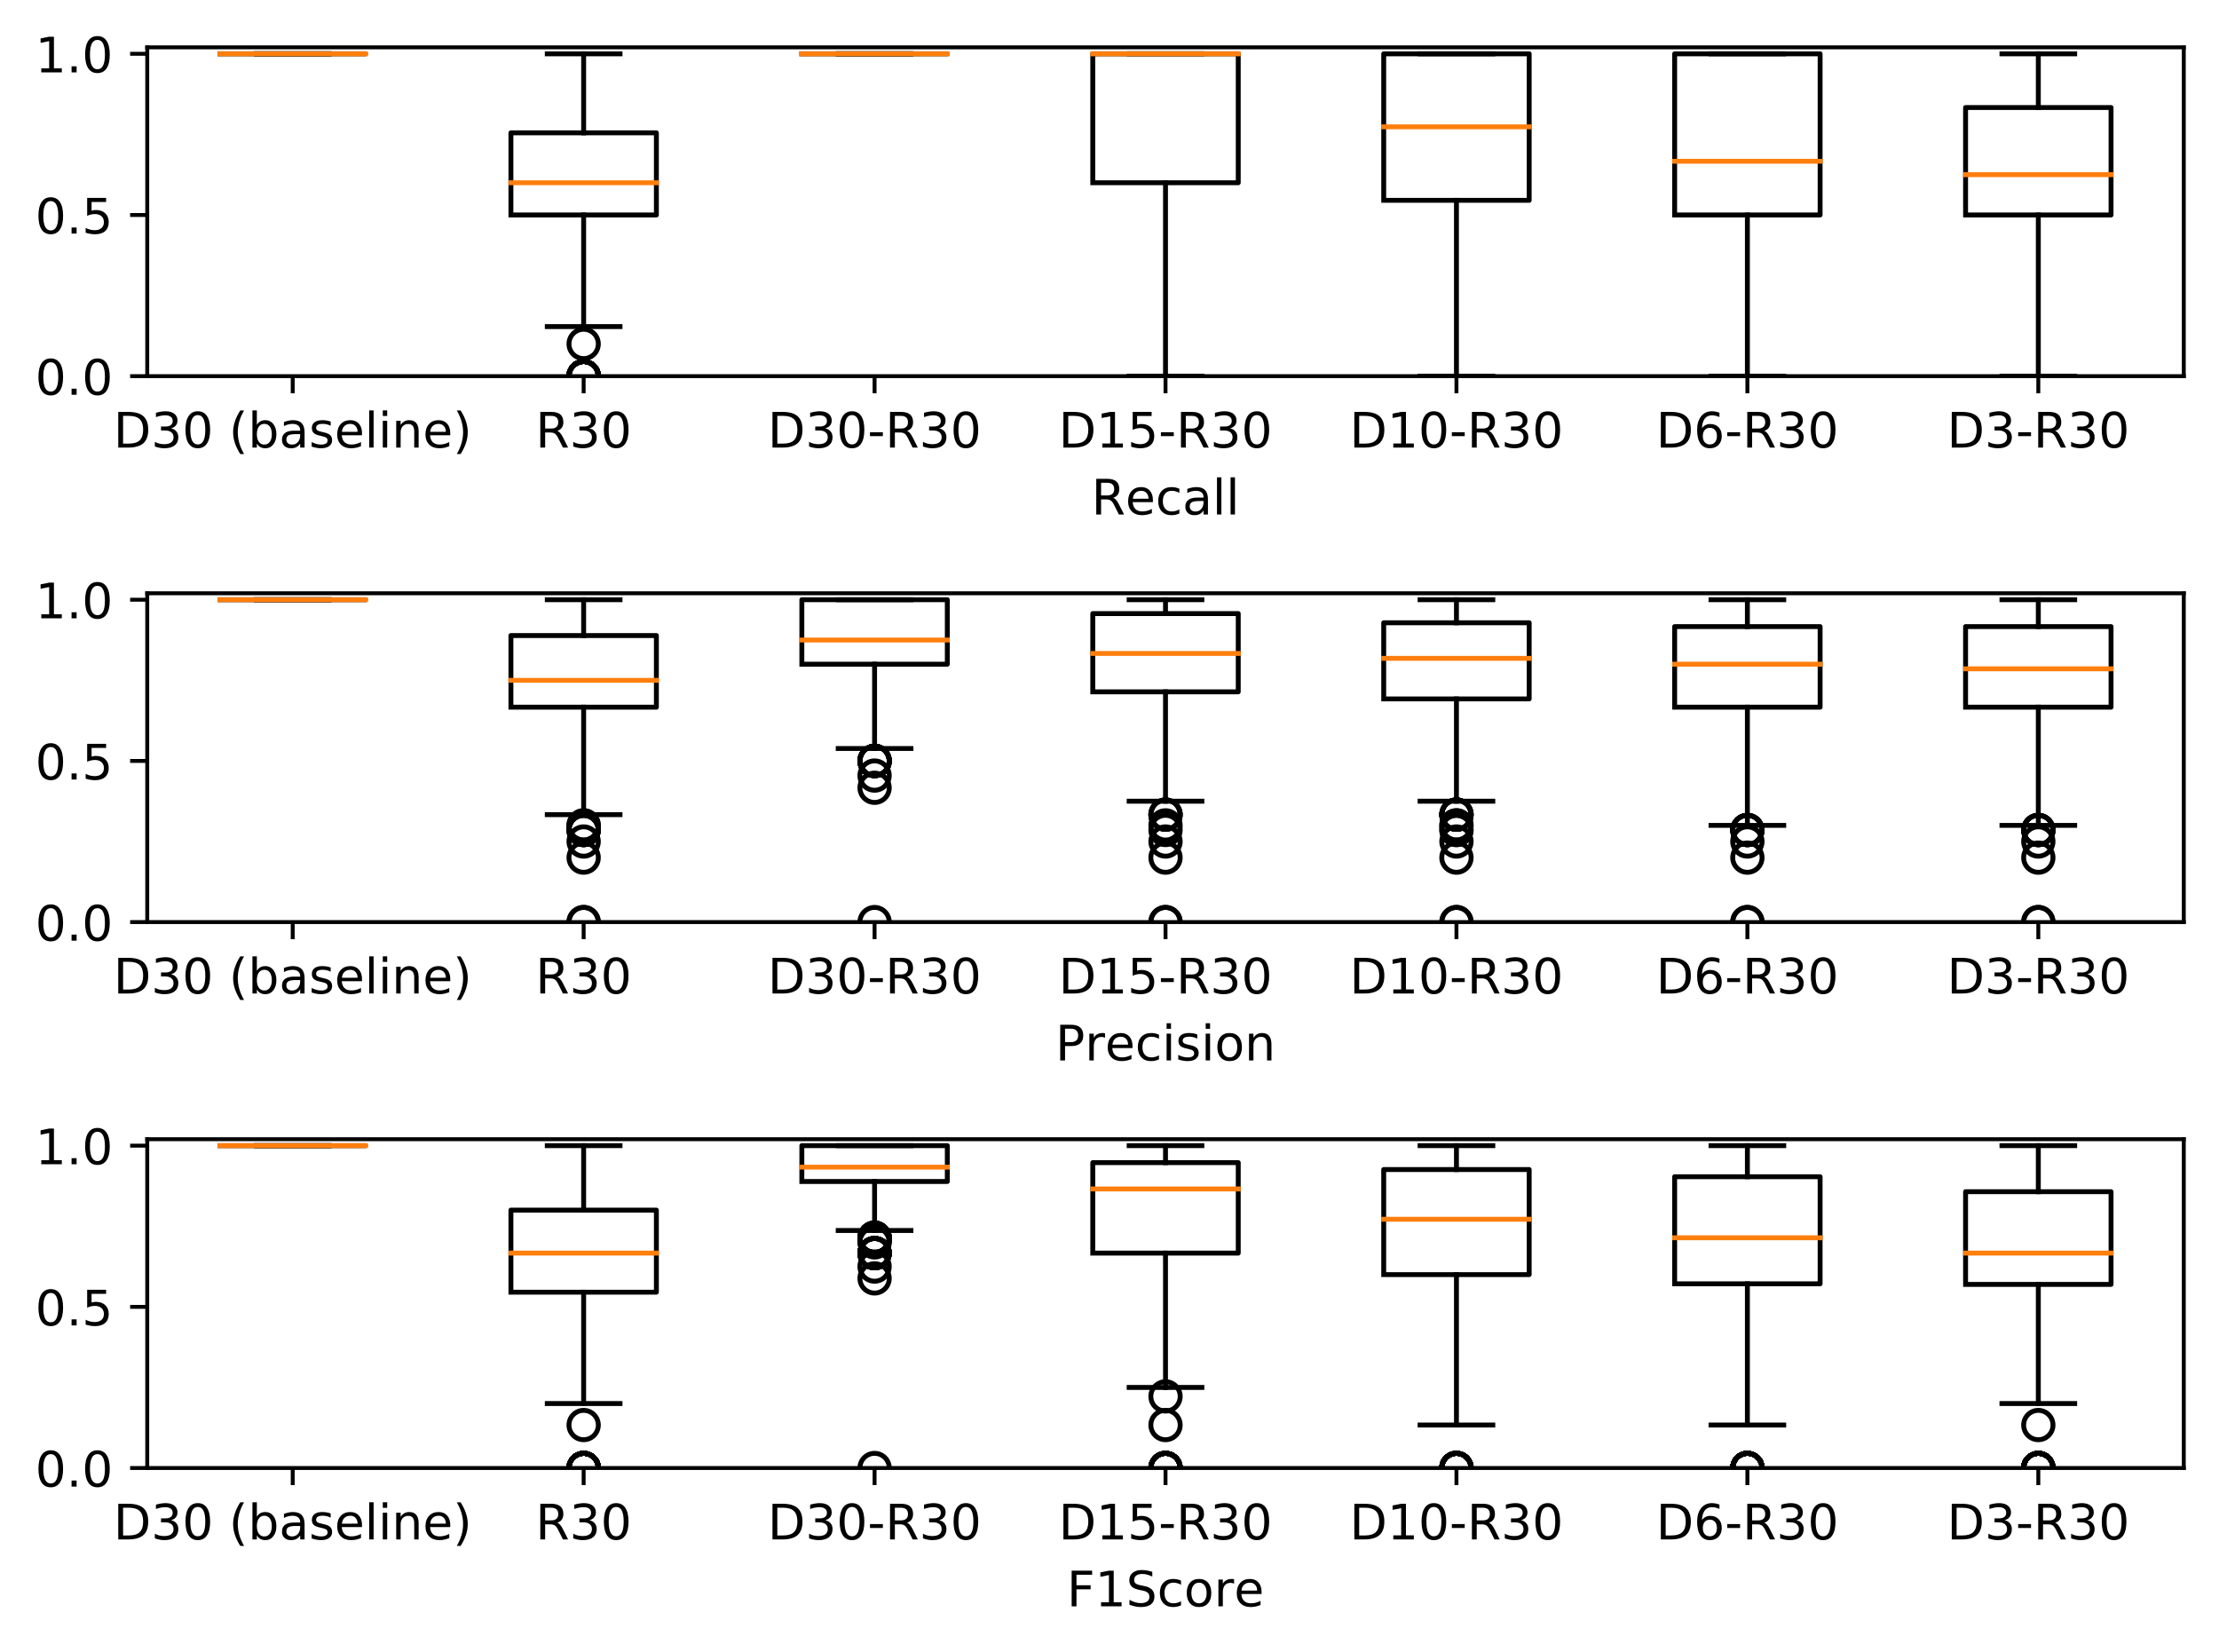 <?xml version="1.0" encoding="utf-8" standalone="no"?>
<!DOCTYPE svg PUBLIC "-//W3C//DTD SVG 1.1//EN"
  "http://www.w3.org/Graphics/SVG/1.1/DTD/svg11.dtd">
<!-- Created with matplotlib (https://matplotlib.org/) -->
<svg height="337.652pt" version="1.1" viewBox="0 0 453.663 337.652" width="453.663pt" xmlns="http://www.w3.org/2000/svg" xmlns:xlink="http://www.w3.org/1999/xlink">
 <defs>
  <style type="text/css">
*{stroke-linecap:butt;stroke-linejoin:round;white-space:pre;}
  </style>
 </defs>
 <g id="figure_1">
  <g id="patch_1">
   <path d="M 0 337.652 
L 453.663 337.652 
L 453.663 0 
L 0 0 
z
" style="fill:#ffffff;"/>
  </g>
  <g id="axes_1">
   <g id="patch_2">
    <path d="M 30.103 76.896 
L 446.463 76.896 
L 446.463 9.681 
L 30.103 9.681 
z
" style="fill:#ffffff;"/>
   </g>
   <g id="matplotlib.axis_1">
    <g id="xtick_1">
     <g id="line2d_1">
      <defs>
       <path d="M 0 0 
L 0 3.5 
" id="m480026a0da" style="stroke:#000000;stroke-width:0.8;"/>
      </defs>
      <g>
       <use style="stroke:#000000;stroke-width:0.8;" x="59.843" xlink:href="#m480026a0da" y="76.896"/>
      </g>
     </g>
     <g id="text_1">
      <!-- D30 (baseline) -->
      <defs>
       <path d="M 19.672 64.797 
L 19.672 8.109 
L 31.594 8.109 
Q 46.688 8.109 53.688 14.938 
Q 60.688 21.781 60.688 36.531 
Q 60.688 51.172 53.688 57.984 
Q 46.688 64.797 31.594 64.797 
z
M 9.812 72.906 
L 30.078 72.906 
Q 51.266 72.906 61.172 64.094 
Q 71.094 55.281 71.094 36.531 
Q 71.094 17.672 61.125 8.828 
Q 51.172 0 30.078 0 
L 9.812 0 
z
" id="DejaVuSans-68"/>
       <path d="M 40.578 39.312 
Q 47.656 37.797 51.625 33 
Q 55.609 28.219 55.609 21.188 
Q 55.609 10.406 48.188 4.484 
Q 40.766 -1.422 27.094 -1.422 
Q 22.516 -1.422 17.656 -0.516 
Q 12.797 0.391 7.625 2.203 
L 7.625 11.719 
Q 11.719 9.328 16.594 8.109 
Q 21.484 6.891 26.812 6.891 
Q 36.078 6.891 40.938 10.547 
Q 45.797 14.203 45.797 21.188 
Q 45.797 27.641 41.281 31.266 
Q 36.766 34.906 28.719 34.906 
L 20.219 34.906 
L 20.219 43.016 
L 29.109 43.016 
Q 36.375 43.016 40.234 45.922 
Q 44.094 48.828 44.094 54.297 
Q 44.094 59.906 40.109 62.906 
Q 36.141 65.922 28.719 65.922 
Q 24.656 65.922 20.016 65.031 
Q 15.375 64.156 9.812 62.312 
L 9.812 71.094 
Q 15.438 72.656 20.344 73.438 
Q 25.25 74.219 29.594 74.219 
Q 40.828 74.219 47.359 69.109 
Q 53.906 64.016 53.906 55.328 
Q 53.906 49.266 50.438 45.094 
Q 46.969 40.922 40.578 39.312 
z
" id="DejaVuSans-51"/>
       <path d="M 31.781 66.406 
Q 24.172 66.406 20.328 58.906 
Q 16.5 51.422 16.5 36.375 
Q 16.5 21.391 20.328 13.891 
Q 24.172 6.391 31.781 6.391 
Q 39.453 6.391 43.281 13.891 
Q 47.125 21.391 47.125 36.375 
Q 47.125 51.422 43.281 58.906 
Q 39.453 66.406 31.781 66.406 
z
M 31.781 74.219 
Q 44.047 74.219 50.516 64.516 
Q 56.984 54.828 56.984 36.375 
Q 56.984 17.969 50.516 8.266 
Q 44.047 -1.422 31.781 -1.422 
Q 19.531 -1.422 13.062 8.266 
Q 6.594 17.969 6.594 36.375 
Q 6.594 54.828 13.062 64.516 
Q 19.531 74.219 31.781 74.219 
z
" id="DejaVuSans-48"/>
       <path id="DejaVuSans-32"/>
       <path d="M 31 75.875 
Q 24.469 64.656 21.281 53.656 
Q 18.109 42.672 18.109 31.391 
Q 18.109 20.125 21.312 9.062 
Q 24.516 -2 31 -13.188 
L 23.188 -13.188 
Q 15.875 -1.703 12.234 9.375 
Q 8.594 20.453 8.594 31.391 
Q 8.594 42.281 12.203 53.312 
Q 15.828 64.359 23.188 75.875 
z
" id="DejaVuSans-40"/>
       <path d="M 48.688 27.297 
Q 48.688 37.203 44.609 42.844 
Q 40.531 48.484 33.406 48.484 
Q 26.266 48.484 22.188 42.844 
Q 18.109 37.203 18.109 27.297 
Q 18.109 17.391 22.188 11.75 
Q 26.266 6.109 33.406 6.109 
Q 40.531 6.109 44.609 11.75 
Q 48.688 17.391 48.688 27.297 
z
M 18.109 46.391 
Q 20.953 51.266 25.266 53.625 
Q 29.594 56 35.594 56 
Q 45.562 56 51.781 48.094 
Q 58.016 40.188 58.016 27.297 
Q 58.016 14.406 51.781 6.484 
Q 45.562 -1.422 35.594 -1.422 
Q 29.594 -1.422 25.266 0.953 
Q 20.953 3.328 18.109 8.203 
L 18.109 0 
L 9.078 0 
L 9.078 75.984 
L 18.109 75.984 
z
" id="DejaVuSans-98"/>
       <path d="M 34.281 27.484 
Q 23.391 27.484 19.188 25 
Q 14.984 22.516 14.984 16.5 
Q 14.984 11.719 18.141 8.906 
Q 21.297 6.109 26.703 6.109 
Q 34.188 6.109 38.703 11.406 
Q 43.219 16.703 43.219 25.484 
L 43.219 27.484 
z
M 52.203 31.203 
L 52.203 0 
L 43.219 0 
L 43.219 8.297 
Q 40.141 3.328 35.547 0.953 
Q 30.953 -1.422 24.312 -1.422 
Q 15.922 -1.422 10.953 3.297 
Q 6 8.016 6 15.922 
Q 6 25.141 12.172 29.828 
Q 18.359 34.516 30.609 34.516 
L 43.219 34.516 
L 43.219 35.406 
Q 43.219 41.609 39.141 45 
Q 35.062 48.391 27.688 48.391 
Q 23 48.391 18.547 47.266 
Q 14.109 46.141 10.016 43.891 
L 10.016 52.203 
Q 14.938 54.109 19.578 55.047 
Q 24.219 56 28.609 56 
Q 40.484 56 46.344 49.844 
Q 52.203 43.703 52.203 31.203 
z
" id="DejaVuSans-97"/>
       <path d="M 44.281 53.078 
L 44.281 44.578 
Q 40.484 46.531 36.375 47.5 
Q 32.281 48.484 27.875 48.484 
Q 21.188 48.484 17.844 46.438 
Q 14.5 44.391 14.5 40.281 
Q 14.5 37.156 16.891 35.375 
Q 19.281 33.594 26.516 31.984 
L 29.594 31.297 
Q 39.156 29.25 43.188 25.516 
Q 47.219 21.781 47.219 15.094 
Q 47.219 7.469 41.188 3.016 
Q 35.156 -1.422 24.609 -1.422 
Q 20.219 -1.422 15.453 -0.562 
Q 10.688 0.297 5.422 2 
L 5.422 11.281 
Q 10.406 8.688 15.234 7.391 
Q 20.062 6.109 24.812 6.109 
Q 31.156 6.109 34.562 8.281 
Q 37.984 10.453 37.984 14.406 
Q 37.984 18.062 35.516 20.016 
Q 33.062 21.969 24.703 23.781 
L 21.578 24.516 
Q 13.234 26.266 9.516 29.906 
Q 5.812 33.547 5.812 39.891 
Q 5.812 47.609 11.281 51.797 
Q 16.75 56 26.812 56 
Q 31.781 56 36.172 55.266 
Q 40.578 54.547 44.281 53.078 
z
" id="DejaVuSans-115"/>
       <path d="M 56.203 29.594 
L 56.203 25.203 
L 14.891 25.203 
Q 15.484 15.922 20.484 11.062 
Q 25.484 6.203 34.422 6.203 
Q 39.594 6.203 44.453 7.469 
Q 49.312 8.734 54.109 11.281 
L 54.109 2.781 
Q 49.266 0.734 44.188 -0.344 
Q 39.109 -1.422 33.891 -1.422 
Q 20.797 -1.422 13.156 6.188 
Q 5.516 13.812 5.516 26.812 
Q 5.516 40.234 12.766 48.109 
Q 20.016 56 32.328 56 
Q 43.359 56 49.781 48.891 
Q 56.203 41.797 56.203 29.594 
z
M 47.219 32.234 
Q 47.125 39.594 43.094 43.984 
Q 39.062 48.391 32.422 48.391 
Q 24.906 48.391 20.391 44.141 
Q 15.875 39.891 15.188 32.172 
z
" id="DejaVuSans-101"/>
       <path d="M 9.422 75.984 
L 18.406 75.984 
L 18.406 0 
L 9.422 0 
z
" id="DejaVuSans-108"/>
       <path d="M 9.422 54.688 
L 18.406 54.688 
L 18.406 0 
L 9.422 0 
z
M 9.422 75.984 
L 18.406 75.984 
L 18.406 64.594 
L 9.422 64.594 
z
" id="DejaVuSans-105"/>
       <path d="M 54.891 33.016 
L 54.891 0 
L 45.906 0 
L 45.906 32.719 
Q 45.906 40.484 42.875 44.328 
Q 39.844 48.188 33.797 48.188 
Q 26.516 48.188 22.312 43.547 
Q 18.109 38.922 18.109 30.906 
L 18.109 0 
L 9.078 0 
L 9.078 54.688 
L 18.109 54.688 
L 18.109 46.188 
Q 21.344 51.125 25.703 53.562 
Q 30.078 56 35.797 56 
Q 45.219 56 50.047 50.172 
Q 54.891 44.344 54.891 33.016 
z
" id="DejaVuSans-110"/>
       <path d="M 8.016 75.875 
L 15.828 75.875 
Q 23.141 64.359 26.781 53.312 
Q 30.422 42.281 30.422 31.391 
Q 30.422 20.453 26.781 9.375 
Q 23.141 -1.703 15.828 -13.188 
L 8.016 -13.188 
Q 14.5 -2 17.703 9.062 
Q 20.906 20.125 20.906 31.391 
Q 20.906 42.672 17.703 53.656 
Q 14.5 64.656 8.016 75.875 
z
" id="DejaVuSans-41"/>
      </defs>
      <g transform="translate(23.197 91.494)scale(0.1 -0.1)">
       <use xlink:href="#DejaVuSans-68"/>
       <use x="77.002" xlink:href="#DejaVuSans-51"/>
       <use x="140.625" xlink:href="#DejaVuSans-48"/>
       <use x="204.248" xlink:href="#DejaVuSans-32"/>
       <use x="236.035" xlink:href="#DejaVuSans-40"/>
       <use x="275.049" xlink:href="#DejaVuSans-98"/>
       <use x="338.525" xlink:href="#DejaVuSans-97"/>
       <use x="399.805" xlink:href="#DejaVuSans-115"/>
       <use x="451.904" xlink:href="#DejaVuSans-101"/>
       <use x="513.428" xlink:href="#DejaVuSans-108"/>
       <use x="541.211" xlink:href="#DejaVuSans-105"/>
       <use x="568.994" xlink:href="#DejaVuSans-110"/>
       <use x="632.373" xlink:href="#DejaVuSans-101"/>
       <use x="693.896" xlink:href="#DejaVuSans-41"/>
      </g>
     </g>
    </g>
    <g id="xtick_2">
     <g id="line2d_2">
      <g>
       <use style="stroke:#000000;stroke-width:0.8;" x="119.323" xlink:href="#m480026a0da" y="76.896"/>
      </g>
     </g>
     <g id="text_2">
      <!-- R30 -->
      <defs>
       <path d="M 44.391 34.188 
Q 47.562 33.109 50.562 29.594 
Q 53.562 26.078 56.594 19.922 
L 66.609 0 
L 56 0 
L 46.688 18.703 
Q 43.062 26.031 39.672 28.422 
Q 36.281 30.812 30.422 30.812 
L 19.672 30.812 
L 19.672 0 
L 9.812 0 
L 9.812 72.906 
L 32.078 72.906 
Q 44.578 72.906 50.734 67.672 
Q 56.891 62.453 56.891 51.906 
Q 56.891 45.016 53.688 40.469 
Q 50.484 35.938 44.391 34.188 
z
M 19.672 64.797 
L 19.672 38.922 
L 32.078 38.922 
Q 39.203 38.922 42.844 42.219 
Q 46.484 45.516 46.484 51.906 
Q 46.484 58.297 42.844 61.547 
Q 39.203 64.797 32.078 64.797 
z
" id="DejaVuSans-82"/>
      </defs>
      <g transform="translate(109.486 91.494)scale(0.1 -0.1)">
       <use xlink:href="#DejaVuSans-82"/>
       <use x="69.482" xlink:href="#DejaVuSans-51"/>
       <use x="133.105" xlink:href="#DejaVuSans-48"/>
      </g>
     </g>
    </g>
    <g id="xtick_3">
     <g id="line2d_3">
      <g>
       <use style="stroke:#000000;stroke-width:0.8;" x="178.803" xlink:href="#m480026a0da" y="76.896"/>
      </g>
     </g>
     <g id="text_3">
      <!-- D30-R30 -->
      <defs>
       <path d="M 4.891 31.391 
L 31.203 31.391 
L 31.203 23.391 
L 4.891 23.391 
z
" id="DejaVuSans-45"/>
      </defs>
      <g transform="translate(156.95 91.494)scale(0.1 -0.1)">
       <use xlink:href="#DejaVuSans-68"/>
       <use x="77.002" xlink:href="#DejaVuSans-51"/>
       <use x="140.625" xlink:href="#DejaVuSans-48"/>
       <use x="204.248" xlink:href="#DejaVuSans-45"/>
       <use x="240.332" xlink:href="#DejaVuSans-82"/>
       <use x="309.814" xlink:href="#DejaVuSans-51"/>
       <use x="373.438" xlink:href="#DejaVuSans-48"/>
      </g>
     </g>
    </g>
    <g id="xtick_4">
     <g id="line2d_4">
      <g>
       <use style="stroke:#000000;stroke-width:0.8;" x="238.283" xlink:href="#m480026a0da" y="76.896"/>
      </g>
     </g>
     <g id="text_4">
      <!-- D15-R30 -->
      <defs>
       <path d="M 12.406 8.297 
L 28.516 8.297 
L 28.516 63.922 
L 10.984 60.406 
L 10.984 69.391 
L 28.422 72.906 
L 38.281 72.906 
L 38.281 8.297 
L 54.391 8.297 
L 54.391 0 
L 12.406 0 
z
" id="DejaVuSans-49"/>
       <path d="M 10.797 72.906 
L 49.516 72.906 
L 49.516 64.594 
L 19.828 64.594 
L 19.828 46.734 
Q 21.969 47.469 24.109 47.828 
Q 26.266 48.188 28.422 48.188 
Q 40.625 48.188 47.75 41.5 
Q 54.891 34.812 54.891 23.391 
Q 54.891 11.625 47.562 5.094 
Q 40.234 -1.422 26.906 -1.422 
Q 22.312 -1.422 17.547 -0.641 
Q 12.797 0.141 7.719 1.703 
L 7.719 11.625 
Q 12.109 9.234 16.797 8.062 
Q 21.484 6.891 26.703 6.891 
Q 35.156 6.891 40.078 11.328 
Q 45.016 15.766 45.016 23.391 
Q 45.016 31 40.078 35.438 
Q 35.156 39.891 26.703 39.891 
Q 22.75 39.891 18.812 39.016 
Q 14.891 38.141 10.797 36.281 
z
" id="DejaVuSans-53"/>
      </defs>
      <g transform="translate(216.43 91.494)scale(0.1 -0.1)">
       <use xlink:href="#DejaVuSans-68"/>
       <use x="77.002" xlink:href="#DejaVuSans-49"/>
       <use x="140.625" xlink:href="#DejaVuSans-53"/>
       <use x="204.248" xlink:href="#DejaVuSans-45"/>
       <use x="240.332" xlink:href="#DejaVuSans-82"/>
       <use x="309.814" xlink:href="#DejaVuSans-51"/>
       <use x="373.438" xlink:href="#DejaVuSans-48"/>
      </g>
     </g>
    </g>
    <g id="xtick_5">
     <g id="line2d_5">
      <g>
       <use style="stroke:#000000;stroke-width:0.8;" x="297.763" xlink:href="#m480026a0da" y="76.896"/>
      </g>
     </g>
     <g id="text_5">
      <!-- D10-R30 -->
      <g transform="translate(275.91 91.494)scale(0.1 -0.1)">
       <use xlink:href="#DejaVuSans-68"/>
       <use x="77.002" xlink:href="#DejaVuSans-49"/>
       <use x="140.625" xlink:href="#DejaVuSans-48"/>
       <use x="204.248" xlink:href="#DejaVuSans-45"/>
       <use x="240.332" xlink:href="#DejaVuSans-82"/>
       <use x="309.814" xlink:href="#DejaVuSans-51"/>
       <use x="373.438" xlink:href="#DejaVuSans-48"/>
      </g>
     </g>
    </g>
    <g id="xtick_6">
     <g id="line2d_6">
      <g>
       <use style="stroke:#000000;stroke-width:0.8;" x="357.243" xlink:href="#m480026a0da" y="76.896"/>
      </g>
     </g>
     <g id="text_6">
      <!-- D6-R30 -->
      <defs>
       <path d="M 33.016 40.375 
Q 26.375 40.375 22.484 35.828 
Q 18.609 31.297 18.609 23.391 
Q 18.609 15.531 22.484 10.953 
Q 26.375 6.391 33.016 6.391 
Q 39.656 6.391 43.531 10.953 
Q 47.406 15.531 47.406 23.391 
Q 47.406 31.297 43.531 35.828 
Q 39.656 40.375 33.016 40.375 
z
M 52.594 71.297 
L 52.594 62.312 
Q 48.875 64.062 45.094 64.984 
Q 41.312 65.922 37.594 65.922 
Q 27.828 65.922 22.672 59.328 
Q 17.531 52.734 16.797 39.406 
Q 19.672 43.656 24.016 45.922 
Q 28.375 48.188 33.594 48.188 
Q 44.578 48.188 50.953 41.516 
Q 57.328 34.859 57.328 23.391 
Q 57.328 12.156 50.688 5.359 
Q 44.047 -1.422 33.016 -1.422 
Q 20.359 -1.422 13.672 8.266 
Q 6.984 17.969 6.984 36.375 
Q 6.984 53.656 15.188 63.938 
Q 23.391 74.219 37.203 74.219 
Q 40.922 74.219 44.703 73.484 
Q 48.484 72.75 52.594 71.297 
z
" id="DejaVuSans-54"/>
      </defs>
      <g transform="translate(338.571 91.494)scale(0.1 -0.1)">
       <use xlink:href="#DejaVuSans-68"/>
       <use x="77.002" xlink:href="#DejaVuSans-54"/>
       <use x="140.625" xlink:href="#DejaVuSans-45"/>
       <use x="176.709" xlink:href="#DejaVuSans-82"/>
       <use x="246.191" xlink:href="#DejaVuSans-51"/>
       <use x="309.814" xlink:href="#DejaVuSans-48"/>
      </g>
     </g>
    </g>
    <g id="xtick_7">
     <g id="line2d_7">
      <g>
       <use style="stroke:#000000;stroke-width:0.8;" x="416.723" xlink:href="#m480026a0da" y="76.896"/>
      </g>
     </g>
     <g id="text_7">
      <!-- D3-R30 -->
      <g transform="translate(398.051 91.494)scale(0.1 -0.1)">
       <use xlink:href="#DejaVuSans-68"/>
       <use x="77.002" xlink:href="#DejaVuSans-51"/>
       <use x="140.625" xlink:href="#DejaVuSans-45"/>
       <use x="176.709" xlink:href="#DejaVuSans-82"/>
       <use x="246.191" xlink:href="#DejaVuSans-51"/>
       <use x="309.814" xlink:href="#DejaVuSans-48"/>
      </g>
     </g>
    </g>
    <g id="text_8">
     <!-- Recall -->
     <defs>
      <path d="M 48.781 52.594 
L 48.781 44.188 
Q 44.969 46.297 41.141 47.344 
Q 37.312 48.391 33.406 48.391 
Q 24.656 48.391 19.812 42.844 
Q 14.984 37.312 14.984 27.297 
Q 14.984 17.281 19.812 11.734 
Q 24.656 6.203 33.406 6.203 
Q 37.312 6.203 41.141 7.25 
Q 44.969 8.297 48.781 10.406 
L 48.781 2.094 
Q 45.016 0.344 40.984 -0.531 
Q 36.969 -1.422 32.422 -1.422 
Q 20.062 -1.422 12.781 6.344 
Q 5.516 14.109 5.516 27.297 
Q 5.516 40.672 12.859 48.328 
Q 20.219 56 33.016 56 
Q 37.156 56 41.109 55.141 
Q 45.062 54.297 48.781 52.594 
z
" id="DejaVuSans-99"/>
     </defs>
     <g transform="translate(223.144 105.173)scale(0.1 -0.1)">
      <use xlink:href="#DejaVuSans-82"/>
      <use x="69.42" xlink:href="#DejaVuSans-101"/>
      <use x="130.943" xlink:href="#DejaVuSans-99"/>
      <use x="185.924" xlink:href="#DejaVuSans-97"/>
      <use x="247.203" xlink:href="#DejaVuSans-108"/>
      <use x="274.986" xlink:href="#DejaVuSans-108"/>
     </g>
    </g>
   </g>
   <g id="matplotlib.axis_2">
    <g id="ytick_1">
     <g id="line2d_8">
      <defs>
       <path d="M 0 0 
L -3.5 0 
" id="maecd4b7ebf" style="stroke:#000000;stroke-width:0.8;"/>
      </defs>
      <g>
       <use style="stroke:#000000;stroke-width:0.8;" x="30.103" xlink:href="#maecd4b7ebf" y="76.896"/>
      </g>
     </g>
     <g id="text_9">
      <!-- 0.0 -->
      <defs>
       <path d="M 10.688 12.406 
L 21 12.406 
L 21 0 
L 10.688 0 
z
" id="DejaVuSans-46"/>
      </defs>
      <g transform="translate(7.2 80.695)scale(0.1 -0.1)">
       <use xlink:href="#DejaVuSans-48"/>
       <use x="63.623" xlink:href="#DejaVuSans-46"/>
       <use x="95.41" xlink:href="#DejaVuSans-48"/>
      </g>
     </g>
    </g>
    <g id="ytick_2">
     <g id="line2d_9">
      <g>
       <use style="stroke:#000000;stroke-width:0.8;" x="30.103" xlink:href="#maecd4b7ebf" y="43.948"/>
      </g>
     </g>
     <g id="text_10">
      <!-- 0.5 -->
      <g transform="translate(7.2 47.747)scale(0.1 -0.1)">
       <use xlink:href="#DejaVuSans-48"/>
       <use x="63.623" xlink:href="#DejaVuSans-46"/>
       <use x="95.41" xlink:href="#DejaVuSans-53"/>
      </g>
     </g>
    </g>
    <g id="ytick_3">
     <g id="line2d_10">
      <g>
       <use style="stroke:#000000;stroke-width:0.8;" x="30.103" xlink:href="#maecd4b7ebf" y="10.999"/>
      </g>
     </g>
     <g id="text_11">
      <!-- 1.0 -->
      <g transform="translate(7.2 14.798)scale(0.1 -0.1)">
       <use xlink:href="#DejaVuSans-49"/>
       <use x="63.623" xlink:href="#DejaVuSans-46"/>
       <use x="95.41" xlink:href="#DejaVuSans-48"/>
      </g>
     </g>
    </g>
   </g>
   <g id="line2d_11">
    <path clip-path="url(#pdab87241dc)" d="M 44.973 10.999 
L 74.713 10.999 
L 74.713 10.999 
L 44.973 10.999 
L 44.973 10.999 
" style="fill:none;stroke:#000000;stroke-linecap:square;"/>
   </g>
   <g id="line2d_12">
    <path clip-path="url(#pdab87241dc)" d="M 59.843 10.999 
L 59.843 10.999 
" style="fill:none;stroke:#000000;stroke-linecap:square;"/>
   </g>
   <g id="line2d_13">
    <path clip-path="url(#pdab87241dc)" d="M 59.843 10.999 
L 59.843 10.999 
" style="fill:none;stroke:#000000;stroke-linecap:square;"/>
   </g>
   <g id="line2d_14">
    <path clip-path="url(#pdab87241dc)" d="M 52.408 10.999 
L 67.278 10.999 
" style="fill:none;stroke:#000000;stroke-linecap:square;"/>
   </g>
   <g id="line2d_15">
    <path clip-path="url(#pdab87241dc)" d="M 52.408 10.999 
L 67.278 10.999 
" style="fill:none;stroke:#000000;stroke-linecap:square;"/>
   </g>
   <g id="line2d_16"/>
   <g id="line2d_17">
    <path clip-path="url(#pdab87241dc)" d="M 104.453 43.948 
L 134.193 43.948 
L 134.193 27.157 
L 104.453 27.157 
L 104.453 43.948 
" style="fill:none;stroke:#000000;stroke-linecap:square;"/>
   </g>
   <g id="line2d_18">
    <path clip-path="url(#pdab87241dc)" d="M 119.323 43.948 
L 119.323 66.758 
" style="fill:none;stroke:#000000;stroke-linecap:square;"/>
   </g>
   <g id="line2d_19">
    <path clip-path="url(#pdab87241dc)" d="M 119.323 27.157 
L 119.323 10.999 
" style="fill:none;stroke:#000000;stroke-linecap:square;"/>
   </g>
   <g id="line2d_20">
    <path clip-path="url(#pdab87241dc)" d="M 111.888 66.758 
L 126.758 66.758 
" style="fill:none;stroke:#000000;stroke-linecap:square;"/>
   </g>
   <g id="line2d_21">
    <path clip-path="url(#pdab87241dc)" d="M 111.888 10.999 
L 126.758 10.999 
" style="fill:none;stroke:#000000;stroke-linecap:square;"/>
   </g>
   <g id="line2d_22">
    <defs>
     <path d="M 0 3 
C 0.796 3 1.559 2.684 2.121 2.121 
C 2.684 1.559 3 0.796 3 0 
C 3 -0.796 2.684 -1.559 2.121 -2.121 
C 1.559 -2.684 0.796 -3 0 -3 
C -0.796 -3 -1.559 -2.684 -2.121 -2.121 
C -2.684 -1.559 -3 -0.796 -3 0 
C -3 0.796 -2.684 1.559 -2.121 2.121 
C -1.559 2.684 -0.796 3 0 3 
z
" id="mbadd7d44a3" style="stroke:#000000;"/>
    </defs>
    <g clip-path="url(#pdab87241dc)">
     <use style="fill-opacity:0;stroke:#000000;" x="119.323" xlink:href="#mbadd7d44a3" y="76.896"/>
     <use style="fill-opacity:0;stroke:#000000;" x="119.323" xlink:href="#mbadd7d44a3" y="76.896"/>
     <use style="fill-opacity:0;stroke:#000000;" x="119.323" xlink:href="#mbadd7d44a3" y="76.896"/>
     <use style="fill-opacity:0;stroke:#000000;" x="119.323" xlink:href="#mbadd7d44a3" y="76.896"/>
     <use style="fill-opacity:0;stroke:#000000;" x="119.323" xlink:href="#mbadd7d44a3" y="76.896"/>
     <use style="fill-opacity:0;stroke:#000000;" x="119.323" xlink:href="#mbadd7d44a3" y="76.896"/>
     <use style="fill-opacity:0;stroke:#000000;" x="119.323" xlink:href="#mbadd7d44a3" y="76.896"/>
     <use style="fill-opacity:0;stroke:#000000;" x="119.323" xlink:href="#mbadd7d44a3" y="76.896"/>
     <use style="fill-opacity:0;stroke:#000000;" x="119.323" xlink:href="#mbadd7d44a3" y="76.896"/>
     <use style="fill-opacity:0;stroke:#000000;" x="119.323" xlink:href="#mbadd7d44a3" y="76.896"/>
     <use style="fill-opacity:0;stroke:#000000;" x="119.323" xlink:href="#mbadd7d44a3" y="76.896"/>
     <use style="fill-opacity:0;stroke:#000000;" x="119.323" xlink:href="#mbadd7d44a3" y="76.896"/>
     <use style="fill-opacity:0;stroke:#000000;" x="119.323" xlink:href="#mbadd7d44a3" y="76.896"/>
     <use style="fill-opacity:0;stroke:#000000;" x="119.323" xlink:href="#mbadd7d44a3" y="76.896"/>
     <use style="fill-opacity:0;stroke:#000000;" x="119.323" xlink:href="#mbadd7d44a3" y="76.896"/>
     <use style="fill-opacity:0;stroke:#000000;" x="119.323" xlink:href="#mbadd7d44a3" y="76.896"/>
     <use style="fill-opacity:0;stroke:#000000;" x="119.323" xlink:href="#mbadd7d44a3" y="76.896"/>
     <use style="fill-opacity:0;stroke:#000000;" x="119.323" xlink:href="#mbadd7d44a3" y="76.896"/>
     <use style="fill-opacity:0;stroke:#000000;" x="119.323" xlink:href="#mbadd7d44a3" y="76.896"/>
     <use style="fill-opacity:0;stroke:#000000;" x="119.323" xlink:href="#mbadd7d44a3" y="76.896"/>
     <use style="fill-opacity:0;stroke:#000000;" x="119.323" xlink:href="#mbadd7d44a3" y="76.896"/>
     <use style="fill-opacity:0;stroke:#000000;" x="119.323" xlink:href="#mbadd7d44a3" y="76.896"/>
     <use style="fill-opacity:0;stroke:#000000;" x="119.323" xlink:href="#mbadd7d44a3" y="76.896"/>
     <use style="fill-opacity:0;stroke:#000000;" x="119.323" xlink:href="#mbadd7d44a3" y="76.896"/>
     <use style="fill-opacity:0;stroke:#000000;" x="119.323" xlink:href="#mbadd7d44a3" y="76.896"/>
     <use style="fill-opacity:0;stroke:#000000;" x="119.323" xlink:href="#mbadd7d44a3" y="76.896"/>
     <use style="fill-opacity:0;stroke:#000000;" x="119.323" xlink:href="#mbadd7d44a3" y="76.896"/>
     <use style="fill-opacity:0;stroke:#000000;" x="119.323" xlink:href="#mbadd7d44a3" y="76.896"/>
     <use style="fill-opacity:0;stroke:#000000;" x="119.323" xlink:href="#mbadd7d44a3" y="76.896"/>
     <use style="fill-opacity:0;stroke:#000000;" x="119.323" xlink:href="#mbadd7d44a3" y="76.896"/>
     <use style="fill-opacity:0;stroke:#000000;" x="119.323" xlink:href="#mbadd7d44a3" y="76.896"/>
     <use style="fill-opacity:0;stroke:#000000;" x="119.323" xlink:href="#mbadd7d44a3" y="70.306"/>
    </g>
   </g>
   <g id="line2d_23">
    <path clip-path="url(#pdab87241dc)" d="M 163.933 10.999 
L 193.673 10.999 
L 193.673 10.999 
L 163.933 10.999 
L 163.933 10.999 
" style="fill:none;stroke:#000000;stroke-linecap:square;"/>
   </g>
   <g id="line2d_24">
    <path clip-path="url(#pdab87241dc)" d="M 178.803 10.999 
L 178.803 10.999 
" style="fill:none;stroke:#000000;stroke-linecap:square;"/>
   </g>
   <g id="line2d_25">
    <path clip-path="url(#pdab87241dc)" d="M 178.803 10.999 
L 178.803 10.999 
" style="fill:none;stroke:#000000;stroke-linecap:square;"/>
   </g>
   <g id="line2d_26">
    <path clip-path="url(#pdab87241dc)" d="M 171.368 10.999 
L 186.238 10.999 
" style="fill:none;stroke:#000000;stroke-linecap:square;"/>
   </g>
   <g id="line2d_27">
    <path clip-path="url(#pdab87241dc)" d="M 171.368 10.999 
L 186.238 10.999 
" style="fill:none;stroke:#000000;stroke-linecap:square;"/>
   </g>
   <g id="line2d_28"/>
   <g id="line2d_29">
    <path clip-path="url(#pdab87241dc)" d="M 223.413 37.358 
L 253.153 37.358 
L 253.153 10.999 
L 223.413 10.999 
L 223.413 37.358 
" style="fill:none;stroke:#000000;stroke-linecap:square;"/>
   </g>
   <g id="line2d_30">
    <path clip-path="url(#pdab87241dc)" d="M 238.283 37.358 
L 238.283 76.896 
" style="fill:none;stroke:#000000;stroke-linecap:square;"/>
   </g>
   <g id="line2d_31">
    <path clip-path="url(#pdab87241dc)" d="M 238.283 10.999 
L 238.283 10.999 
" style="fill:none;stroke:#000000;stroke-linecap:square;"/>
   </g>
   <g id="line2d_32">
    <path clip-path="url(#pdab87241dc)" d="M 230.848 76.896 
L 245.718 76.896 
" style="fill:none;stroke:#000000;stroke-linecap:square;"/>
   </g>
   <g id="line2d_33">
    <path clip-path="url(#pdab87241dc)" d="M 230.848 10.999 
L 245.718 10.999 
" style="fill:none;stroke:#000000;stroke-linecap:square;"/>
   </g>
   <g id="line2d_34"/>
   <g id="line2d_35">
    <path clip-path="url(#pdab87241dc)" d="M 282.893 40.952 
L 312.633 40.952 
L 312.633 10.999 
L 282.893 10.999 
L 282.893 40.952 
" style="fill:none;stroke:#000000;stroke-linecap:square;"/>
   </g>
   <g id="line2d_36">
    <path clip-path="url(#pdab87241dc)" d="M 297.763 40.952 
L 297.763 76.896 
" style="fill:none;stroke:#000000;stroke-linecap:square;"/>
   </g>
   <g id="line2d_37">
    <path clip-path="url(#pdab87241dc)" d="M 297.763 10.999 
L 297.763 10.999 
" style="fill:none;stroke:#000000;stroke-linecap:square;"/>
   </g>
   <g id="line2d_38">
    <path clip-path="url(#pdab87241dc)" d="M 290.328 76.896 
L 305.198 76.896 
" style="fill:none;stroke:#000000;stroke-linecap:square;"/>
   </g>
   <g id="line2d_39">
    <path clip-path="url(#pdab87241dc)" d="M 290.328 10.999 
L 305.198 10.999 
" style="fill:none;stroke:#000000;stroke-linecap:square;"/>
   </g>
   <g id="line2d_40"/>
   <g id="line2d_41">
    <path clip-path="url(#pdab87241dc)" d="M 342.373 43.948 
L 372.113 43.948 
L 372.113 10.999 
L 342.373 10.999 
L 342.373 43.948 
" style="fill:none;stroke:#000000;stroke-linecap:square;"/>
   </g>
   <g id="line2d_42">
    <path clip-path="url(#pdab87241dc)" d="M 357.243 43.948 
L 357.243 76.896 
" style="fill:none;stroke:#000000;stroke-linecap:square;"/>
   </g>
   <g id="line2d_43">
    <path clip-path="url(#pdab87241dc)" d="M 357.243 10.999 
L 357.243 10.999 
" style="fill:none;stroke:#000000;stroke-linecap:square;"/>
   </g>
   <g id="line2d_44">
    <path clip-path="url(#pdab87241dc)" d="M 349.808 76.896 
L 364.678 76.896 
" style="fill:none;stroke:#000000;stroke-linecap:square;"/>
   </g>
   <g id="line2d_45">
    <path clip-path="url(#pdab87241dc)" d="M 349.808 10.999 
L 364.678 10.999 
" style="fill:none;stroke:#000000;stroke-linecap:square;"/>
   </g>
   <g id="line2d_46"/>
   <g id="line2d_47">
    <path clip-path="url(#pdab87241dc)" d="M 401.853 43.948 
L 431.593 43.948 
L 431.593 21.982 
L 401.853 21.982 
L 401.853 43.948 
" style="fill:none;stroke:#000000;stroke-linecap:square;"/>
   </g>
   <g id="line2d_48">
    <path clip-path="url(#pdab87241dc)" d="M 416.723 43.948 
L 416.723 76.896 
" style="fill:none;stroke:#000000;stroke-linecap:square;"/>
   </g>
   <g id="line2d_49">
    <path clip-path="url(#pdab87241dc)" d="M 416.723 21.982 
L 416.723 10.999 
" style="fill:none;stroke:#000000;stroke-linecap:square;"/>
   </g>
   <g id="line2d_50">
    <path clip-path="url(#pdab87241dc)" d="M 409.288 76.896 
L 424.158 76.896 
" style="fill:none;stroke:#000000;stroke-linecap:square;"/>
   </g>
   <g id="line2d_51">
    <path clip-path="url(#pdab87241dc)" d="M 409.288 10.999 
L 424.158 10.999 
" style="fill:none;stroke:#000000;stroke-linecap:square;"/>
   </g>
   <g id="line2d_52"/>
   <g id="line2d_53">
    <path clip-path="url(#pdab87241dc)" d="M 44.973 10.999 
L 74.713 10.999 
" style="fill:none;stroke:#ff7f0e;stroke-linecap:square;"/>
   </g>
   <g id="line2d_54">
    <path clip-path="url(#pdab87241dc)" d="M 104.453 37.358 
L 134.193 37.358 
" style="fill:none;stroke:#ff7f0e;stroke-linecap:square;"/>
   </g>
   <g id="line2d_55">
    <path clip-path="url(#pdab87241dc)" d="M 163.933 10.999 
L 193.673 10.999 
" style="fill:none;stroke:#ff7f0e;stroke-linecap:square;"/>
   </g>
   <g id="line2d_56">
    <path clip-path="url(#pdab87241dc)" d="M 223.413 10.999 
L 253.153 10.999 
" style="fill:none;stroke:#ff7f0e;stroke-linecap:square;"/>
   </g>
   <g id="line2d_57">
    <path clip-path="url(#pdab87241dc)" d="M 282.893 25.925 
L 312.633 25.925 
" style="fill:none;stroke:#ff7f0e;stroke-linecap:square;"/>
   </g>
   <g id="line2d_58">
    <path clip-path="url(#pdab87241dc)" d="M 342.373 32.965 
L 372.113 32.965 
" style="fill:none;stroke:#ff7f0e;stroke-linecap:square;"/>
   </g>
   <g id="line2d_59">
    <path clip-path="url(#pdab87241dc)" d="M 401.853 35.71 
L 431.593 35.71 
" style="fill:none;stroke:#ff7f0e;stroke-linecap:square;"/>
   </g>
   <g id="patch_3">
    <path d="M 30.103 76.896 
L 30.103 9.681 
" style="fill:none;stroke:#000000;stroke-linecap:square;stroke-linejoin:miter;stroke-width:0.8;"/>
   </g>
   <g id="patch_4">
    <path d="M 446.463 76.896 
L 446.463 9.681 
" style="fill:none;stroke:#000000;stroke-linecap:square;stroke-linejoin:miter;stroke-width:0.8;"/>
   </g>
   <g id="patch_5">
    <path d="M 30.103 76.896 
L 446.463 76.896 
" style="fill:none;stroke:#000000;stroke-linecap:square;stroke-linejoin:miter;stroke-width:0.8;"/>
   </g>
   <g id="patch_6">
    <path d="M 30.103 9.681 
L 446.463 9.681 
" style="fill:none;stroke:#000000;stroke-linecap:square;stroke-linejoin:miter;stroke-width:0.8;"/>
   </g>
  </g>
  <g id="axes_2">
   <g id="patch_7">
    <path d="M 30.103 188.496 
L 446.463 188.496 
L 446.463 121.281 
L 30.103 121.281 
z
" style="fill:#ffffff;"/>
   </g>
   <g id="matplotlib.axis_3">
    <g id="xtick_8">
     <g id="line2d_60">
      <g>
       <use style="stroke:#000000;stroke-width:0.8;" x="59.843" xlink:href="#m480026a0da" y="188.496"/>
      </g>
     </g>
     <g id="text_12">
      <!-- D30 (baseline) -->
      <g transform="translate(23.197 203.094)scale(0.1 -0.1)">
       <use xlink:href="#DejaVuSans-68"/>
       <use x="77.002" xlink:href="#DejaVuSans-51"/>
       <use x="140.625" xlink:href="#DejaVuSans-48"/>
       <use x="204.248" xlink:href="#DejaVuSans-32"/>
       <use x="236.035" xlink:href="#DejaVuSans-40"/>
       <use x="275.049" xlink:href="#DejaVuSans-98"/>
       <use x="338.525" xlink:href="#DejaVuSans-97"/>
       <use x="399.805" xlink:href="#DejaVuSans-115"/>
       <use x="451.904" xlink:href="#DejaVuSans-101"/>
       <use x="513.428" xlink:href="#DejaVuSans-108"/>
       <use x="541.211" xlink:href="#DejaVuSans-105"/>
       <use x="568.994" xlink:href="#DejaVuSans-110"/>
       <use x="632.373" xlink:href="#DejaVuSans-101"/>
       <use x="693.896" xlink:href="#DejaVuSans-41"/>
      </g>
     </g>
    </g>
    <g id="xtick_9">
     <g id="line2d_61">
      <g>
       <use style="stroke:#000000;stroke-width:0.8;" x="119.323" xlink:href="#m480026a0da" y="188.496"/>
      </g>
     </g>
     <g id="text_13">
      <!-- R30 -->
      <g transform="translate(109.486 203.094)scale(0.1 -0.1)">
       <use xlink:href="#DejaVuSans-82"/>
       <use x="69.482" xlink:href="#DejaVuSans-51"/>
       <use x="133.105" xlink:href="#DejaVuSans-48"/>
      </g>
     </g>
    </g>
    <g id="xtick_10">
     <g id="line2d_62">
      <g>
       <use style="stroke:#000000;stroke-width:0.8;" x="178.803" xlink:href="#m480026a0da" y="188.496"/>
      </g>
     </g>
     <g id="text_14">
      <!-- D30-R30 -->
      <g transform="translate(156.95 203.094)scale(0.1 -0.1)">
       <use xlink:href="#DejaVuSans-68"/>
       <use x="77.002" xlink:href="#DejaVuSans-51"/>
       <use x="140.625" xlink:href="#DejaVuSans-48"/>
       <use x="204.248" xlink:href="#DejaVuSans-45"/>
       <use x="240.332" xlink:href="#DejaVuSans-82"/>
       <use x="309.814" xlink:href="#DejaVuSans-51"/>
       <use x="373.438" xlink:href="#DejaVuSans-48"/>
      </g>
     </g>
    </g>
    <g id="xtick_11">
     <g id="line2d_63">
      <g>
       <use style="stroke:#000000;stroke-width:0.8;" x="238.283" xlink:href="#m480026a0da" y="188.496"/>
      </g>
     </g>
     <g id="text_15">
      <!-- D15-R30 -->
      <g transform="translate(216.43 203.094)scale(0.1 -0.1)">
       <use xlink:href="#DejaVuSans-68"/>
       <use x="77.002" xlink:href="#DejaVuSans-49"/>
       <use x="140.625" xlink:href="#DejaVuSans-53"/>
       <use x="204.248" xlink:href="#DejaVuSans-45"/>
       <use x="240.332" xlink:href="#DejaVuSans-82"/>
       <use x="309.814" xlink:href="#DejaVuSans-51"/>
       <use x="373.438" xlink:href="#DejaVuSans-48"/>
      </g>
     </g>
    </g>
    <g id="xtick_12">
     <g id="line2d_64">
      <g>
       <use style="stroke:#000000;stroke-width:0.8;" x="297.763" xlink:href="#m480026a0da" y="188.496"/>
      </g>
     </g>
     <g id="text_16">
      <!-- D10-R30 -->
      <g transform="translate(275.91 203.094)scale(0.1 -0.1)">
       <use xlink:href="#DejaVuSans-68"/>
       <use x="77.002" xlink:href="#DejaVuSans-49"/>
       <use x="140.625" xlink:href="#DejaVuSans-48"/>
       <use x="204.248" xlink:href="#DejaVuSans-45"/>
       <use x="240.332" xlink:href="#DejaVuSans-82"/>
       <use x="309.814" xlink:href="#DejaVuSans-51"/>
       <use x="373.438" xlink:href="#DejaVuSans-48"/>
      </g>
     </g>
    </g>
    <g id="xtick_13">
     <g id="line2d_65">
      <g>
       <use style="stroke:#000000;stroke-width:0.8;" x="357.243" xlink:href="#m480026a0da" y="188.496"/>
      </g>
     </g>
     <g id="text_17">
      <!-- D6-R30 -->
      <g transform="translate(338.571 203.094)scale(0.1 -0.1)">
       <use xlink:href="#DejaVuSans-68"/>
       <use x="77.002" xlink:href="#DejaVuSans-54"/>
       <use x="140.625" xlink:href="#DejaVuSans-45"/>
       <use x="176.709" xlink:href="#DejaVuSans-82"/>
       <use x="246.191" xlink:href="#DejaVuSans-51"/>
       <use x="309.814" xlink:href="#DejaVuSans-48"/>
      </g>
     </g>
    </g>
    <g id="xtick_14">
     <g id="line2d_66">
      <g>
       <use style="stroke:#000000;stroke-width:0.8;" x="416.723" xlink:href="#m480026a0da" y="188.496"/>
      </g>
     </g>
     <g id="text_18">
      <!-- D3-R30 -->
      <g transform="translate(398.051 203.094)scale(0.1 -0.1)">
       <use xlink:href="#DejaVuSans-68"/>
       <use x="77.002" xlink:href="#DejaVuSans-51"/>
       <use x="140.625" xlink:href="#DejaVuSans-45"/>
       <use x="176.709" xlink:href="#DejaVuSans-82"/>
       <use x="246.191" xlink:href="#DejaVuSans-51"/>
       <use x="309.814" xlink:href="#DejaVuSans-48"/>
      </g>
     </g>
    </g>
    <g id="text_19">
     <!-- Precision -->
     <defs>
      <path d="M 19.672 64.797 
L 19.672 37.406 
L 32.078 37.406 
Q 38.969 37.406 42.719 40.969 
Q 46.484 44.531 46.484 51.125 
Q 46.484 57.672 42.719 61.234 
Q 38.969 64.797 32.078 64.797 
z
M 9.812 72.906 
L 32.078 72.906 
Q 44.344 72.906 50.609 67.359 
Q 56.891 61.812 56.891 51.125 
Q 56.891 40.328 50.609 34.812 
Q 44.344 29.297 32.078 29.297 
L 19.672 29.297 
L 19.672 0 
L 9.812 0 
z
" id="DejaVuSans-80"/>
      <path d="M 41.109 46.297 
Q 39.594 47.172 37.812 47.578 
Q 36.031 48 33.891 48 
Q 26.266 48 22.188 43.047 
Q 18.109 38.094 18.109 28.812 
L 18.109 0 
L 9.078 0 
L 9.078 54.688 
L 18.109 54.688 
L 18.109 46.188 
Q 20.953 51.172 25.484 53.578 
Q 30.031 56 36.531 56 
Q 37.453 56 38.578 55.875 
Q 39.703 55.766 41.062 55.516 
z
" id="DejaVuSans-114"/>
      <path d="M 30.609 48.391 
Q 23.391 48.391 19.188 42.75 
Q 14.984 37.109 14.984 27.297 
Q 14.984 17.484 19.156 11.844 
Q 23.344 6.203 30.609 6.203 
Q 37.797 6.203 41.984 11.859 
Q 46.188 17.531 46.188 27.297 
Q 46.188 37.016 41.984 42.703 
Q 37.797 48.391 30.609 48.391 
z
M 30.609 56 
Q 42.328 56 49.016 48.375 
Q 55.719 40.766 55.719 27.297 
Q 55.719 13.875 49.016 6.219 
Q 42.328 -1.422 30.609 -1.422 
Q 18.844 -1.422 12.172 6.219 
Q 5.516 13.875 5.516 27.297 
Q 5.516 40.766 12.172 48.375 
Q 18.844 56 30.609 56 
z
" id="DejaVuSans-111"/>
     </defs>
     <g transform="translate(215.778 216.773)scale(0.1 -0.1)">
      <use xlink:href="#DejaVuSans-80"/>
      <use x="60.287" xlink:href="#DejaVuSans-114"/>
      <use x="101.369" xlink:href="#DejaVuSans-101"/>
      <use x="162.893" xlink:href="#DejaVuSans-99"/>
      <use x="217.873" xlink:href="#DejaVuSans-105"/>
      <use x="245.656" xlink:href="#DejaVuSans-115"/>
      <use x="297.756" xlink:href="#DejaVuSans-105"/>
      <use x="325.539" xlink:href="#DejaVuSans-111"/>
      <use x="386.721" xlink:href="#DejaVuSans-110"/>
     </g>
    </g>
   </g>
   <g id="matplotlib.axis_4">
    <g id="ytick_4">
     <g id="line2d_67">
      <g>
       <use style="stroke:#000000;stroke-width:0.8;" x="30.103" xlink:href="#maecd4b7ebf" y="188.496"/>
      </g>
     </g>
     <g id="text_20">
      <!-- 0.0 -->
      <g transform="translate(7.2 192.295)scale(0.1 -0.1)">
       <use xlink:href="#DejaVuSans-48"/>
       <use x="63.623" xlink:href="#DejaVuSans-46"/>
       <use x="95.41" xlink:href="#DejaVuSans-48"/>
      </g>
     </g>
    </g>
    <g id="ytick_5">
     <g id="line2d_68">
      <g>
       <use style="stroke:#000000;stroke-width:0.8;" x="30.103" xlink:href="#maecd4b7ebf" y="155.548"/>
      </g>
     </g>
     <g id="text_21">
      <!-- 0.5 -->
      <g transform="translate(7.2 159.347)scale(0.1 -0.1)">
       <use xlink:href="#DejaVuSans-48"/>
       <use x="63.623" xlink:href="#DejaVuSans-46"/>
       <use x="95.41" xlink:href="#DejaVuSans-53"/>
      </g>
     </g>
    </g>
    <g id="ytick_6">
     <g id="line2d_69">
      <g>
       <use style="stroke:#000000;stroke-width:0.8;" x="30.103" xlink:href="#maecd4b7ebf" y="122.599"/>
      </g>
     </g>
     <g id="text_22">
      <!-- 1.0 -->
      <g transform="translate(7.2 126.398)scale(0.1 -0.1)">
       <use xlink:href="#DejaVuSans-49"/>
       <use x="63.623" xlink:href="#DejaVuSans-46"/>
       <use x="95.41" xlink:href="#DejaVuSans-48"/>
      </g>
     </g>
    </g>
   </g>
   <g id="line2d_70">
    <path clip-path="url(#p9f02c81bea)" d="M 44.973 122.599 
L 74.713 122.599 
L 74.713 122.599 
L 44.973 122.599 
L 44.973 122.599 
" style="fill:none;stroke:#000000;stroke-linecap:square;"/>
   </g>
   <g id="line2d_71">
    <path clip-path="url(#p9f02c81bea)" d="M 59.843 122.599 
L 59.843 122.599 
" style="fill:none;stroke:#000000;stroke-linecap:square;"/>
   </g>
   <g id="line2d_72">
    <path clip-path="url(#p9f02c81bea)" d="M 59.843 122.599 
L 59.843 122.599 
" style="fill:none;stroke:#000000;stroke-linecap:square;"/>
   </g>
   <g id="line2d_73">
    <path clip-path="url(#p9f02c81bea)" d="M 52.408 122.599 
L 67.278 122.599 
" style="fill:none;stroke:#000000;stroke-linecap:square;"/>
   </g>
   <g id="line2d_74">
    <path clip-path="url(#p9f02c81bea)" d="M 52.408 122.599 
L 67.278 122.599 
" style="fill:none;stroke:#000000;stroke-linecap:square;"/>
   </g>
   <g id="line2d_75"/>
   <g id="line2d_76">
    <path clip-path="url(#p9f02c81bea)" d="M 104.453 144.565 
L 134.193 144.565 
L 134.193 129.921 
L 104.453 129.921 
L 104.453 144.565 
" style="fill:none;stroke:#000000;stroke-linecap:square;"/>
   </g>
   <g id="line2d_77">
    <path clip-path="url(#p9f02c81bea)" d="M 119.323 144.565 
L 119.323 166.53 
" style="fill:none;stroke:#000000;stroke-linecap:square;"/>
   </g>
   <g id="line2d_78">
    <path clip-path="url(#p9f02c81bea)" d="M 119.323 129.921 
L 119.323 122.599 
" style="fill:none;stroke:#000000;stroke-linecap:square;"/>
   </g>
   <g id="line2d_79">
    <path clip-path="url(#p9f02c81bea)" d="M 111.888 166.53 
L 126.758 166.53 
" style="fill:none;stroke:#000000;stroke-linecap:square;"/>
   </g>
   <g id="line2d_80">
    <path clip-path="url(#p9f02c81bea)" d="M 111.888 122.599 
L 126.758 122.599 
" style="fill:none;stroke:#000000;stroke-linecap:square;"/>
   </g>
   <g id="line2d_81">
    <g clip-path="url(#p9f02c81bea)">
     <use style="fill-opacity:0;stroke:#000000;" x="119.323" xlink:href="#mbadd7d44a3" y="168.727"/>
     <use style="fill-opacity:0;stroke:#000000;" x="119.323" xlink:href="#mbadd7d44a3" y="188.496"/>
     <use style="fill-opacity:0;stroke:#000000;" x="119.323" xlink:href="#mbadd7d44a3" y="188.496"/>
     <use style="fill-opacity:0;stroke:#000000;" x="119.323" xlink:href="#mbadd7d44a3" y="169.668"/>
     <use style="fill-opacity:0;stroke:#000000;" x="119.323" xlink:href="#mbadd7d44a3" y="168.727"/>
     <use style="fill-opacity:0;stroke:#000000;" x="119.323" xlink:href="#mbadd7d44a3" y="172.022"/>
     <use style="fill-opacity:0;stroke:#000000;" x="119.323" xlink:href="#mbadd7d44a3" y="175.317"/>
     <use style="fill-opacity:0;stroke:#000000;" x="119.323" xlink:href="#mbadd7d44a3" y="169.668"/>
     <use style="fill-opacity:0;stroke:#000000;" x="119.323" xlink:href="#mbadd7d44a3" y="169.668"/>
     <use style="fill-opacity:0;stroke:#000000;" x="119.323" xlink:href="#mbadd7d44a3" y="169.668"/>
    </g>
   </g>
   <g id="line2d_82">
    <path clip-path="url(#p9f02c81bea)" d="M 163.933 135.779 
L 193.673 135.779 
L 193.673 122.599 
L 163.933 122.599 
L 163.933 135.779 
" style="fill:none;stroke:#000000;stroke-linecap:square;"/>
   </g>
   <g id="line2d_83">
    <path clip-path="url(#p9f02c81bea)" d="M 178.803 135.779 
L 178.803 153.013 
" style="fill:none;stroke:#000000;stroke-linecap:square;"/>
   </g>
   <g id="line2d_84">
    <path clip-path="url(#p9f02c81bea)" d="M 178.803 122.599 
L 178.803 122.599 
" style="fill:none;stroke:#000000;stroke-linecap:square;"/>
   </g>
   <g id="line2d_85">
    <path clip-path="url(#p9f02c81bea)" d="M 171.368 153.013 
L 186.238 153.013 
" style="fill:none;stroke:#000000;stroke-linecap:square;"/>
   </g>
   <g id="line2d_86">
    <path clip-path="url(#p9f02c81bea)" d="M 171.368 122.599 
L 186.238 122.599 
" style="fill:none;stroke:#000000;stroke-linecap:square;"/>
   </g>
   <g id="line2d_87">
    <g clip-path="url(#p9f02c81bea)">
     <use style="fill-opacity:0;stroke:#000000;" x="178.803" xlink:href="#mbadd7d44a3" y="155.548"/>
     <use style="fill-opacity:0;stroke:#000000;" x="178.803" xlink:href="#mbadd7d44a3" y="155.548"/>
     <use style="fill-opacity:0;stroke:#000000;" x="178.803" xlink:href="#mbadd7d44a3" y="155.548"/>
     <use style="fill-opacity:0;stroke:#000000;" x="178.803" xlink:href="#mbadd7d44a3" y="155.548"/>
     <use style="fill-opacity:0;stroke:#000000;" x="178.803" xlink:href="#mbadd7d44a3" y="155.548"/>
     <use style="fill-opacity:0;stroke:#000000;" x="178.803" xlink:href="#mbadd7d44a3" y="188.496"/>
     <use style="fill-opacity:0;stroke:#000000;" x="178.803" xlink:href="#mbadd7d44a3" y="161.039"/>
     <use style="fill-opacity:0;stroke:#000000;" x="178.803" xlink:href="#mbadd7d44a3" y="158.543"/>
     <use style="fill-opacity:0;stroke:#000000;" x="178.803" xlink:href="#mbadd7d44a3" y="155.548"/>
     <use style="fill-opacity:0;stroke:#000000;" x="178.803" xlink:href="#mbadd7d44a3" y="155.548"/>
     <use style="fill-opacity:0;stroke:#000000;" x="178.803" xlink:href="#mbadd7d44a3" y="155.548"/>
    </g>
   </g>
   <g id="line2d_88">
    <path clip-path="url(#p9f02c81bea)" d="M 223.413 141.427 
L 253.153 141.427 
L 253.153 125.434 
L 223.413 125.434 
L 223.413 141.427 
" style="fill:none;stroke:#000000;stroke-linecap:square;"/>
   </g>
   <g id="line2d_89">
    <path clip-path="url(#p9f02c81bea)" d="M 238.283 141.427 
L 238.283 163.785 
" style="fill:none;stroke:#000000;stroke-linecap:square;"/>
   </g>
   <g id="line2d_90">
    <path clip-path="url(#p9f02c81bea)" d="M 238.283 125.434 
L 238.283 122.599 
" style="fill:none;stroke:#000000;stroke-linecap:square;"/>
   </g>
   <g id="line2d_91">
    <path clip-path="url(#p9f02c81bea)" d="M 230.848 163.785 
L 245.718 163.785 
" style="fill:none;stroke:#000000;stroke-linecap:square;"/>
   </g>
   <g id="line2d_92">
    <path clip-path="url(#p9f02c81bea)" d="M 230.848 122.599 
L 245.718 122.599 
" style="fill:none;stroke:#000000;stroke-linecap:square;"/>
   </g>
   <g id="line2d_93">
    <g clip-path="url(#p9f02c81bea)">
     <use style="fill-opacity:0;stroke:#000000;" x="238.283" xlink:href="#mbadd7d44a3" y="166.53"/>
     <use style="fill-opacity:0;stroke:#000000;" x="238.283" xlink:href="#mbadd7d44a3" y="166.53"/>
     <use style="fill-opacity:0;stroke:#000000;" x="238.283" xlink:href="#mbadd7d44a3" y="188.496"/>
     <use style="fill-opacity:0;stroke:#000000;" x="238.283" xlink:href="#mbadd7d44a3" y="188.496"/>
     <use style="fill-opacity:0;stroke:#000000;" x="238.283" xlink:href="#mbadd7d44a3" y="168.727"/>
     <use style="fill-opacity:0;stroke:#000000;" x="238.283" xlink:href="#mbadd7d44a3" y="166.53"/>
     <use style="fill-opacity:0;stroke:#000000;" x="238.283" xlink:href="#mbadd7d44a3" y="172.022"/>
     <use style="fill-opacity:0;stroke:#000000;" x="238.283" xlink:href="#mbadd7d44a3" y="175.317"/>
     <use style="fill-opacity:0;stroke:#000000;" x="238.283" xlink:href="#mbadd7d44a3" y="169.668"/>
    </g>
   </g>
   <g id="line2d_94">
    <path clip-path="url(#p9f02c81bea)" d="M 282.893 142.875 
L 312.633 142.875 
L 312.633 127.306 
L 282.893 127.306 
L 282.893 142.875 
" style="fill:none;stroke:#000000;stroke-linecap:square;"/>
   </g>
   <g id="line2d_95">
    <path clip-path="url(#p9f02c81bea)" d="M 297.763 142.875 
L 297.763 163.785 
" style="fill:none;stroke:#000000;stroke-linecap:square;"/>
   </g>
   <g id="line2d_96">
    <path clip-path="url(#p9f02c81bea)" d="M 297.763 127.306 
L 297.763 122.599 
" style="fill:none;stroke:#000000;stroke-linecap:square;"/>
   </g>
   <g id="line2d_97">
    <path clip-path="url(#p9f02c81bea)" d="M 290.328 163.785 
L 305.198 163.785 
" style="fill:none;stroke:#000000;stroke-linecap:square;"/>
   </g>
   <g id="line2d_98">
    <path clip-path="url(#p9f02c81bea)" d="M 290.328 122.599 
L 305.198 122.599 
" style="fill:none;stroke:#000000;stroke-linecap:square;"/>
   </g>
   <g id="line2d_99">
    <g clip-path="url(#p9f02c81bea)">
     <use style="fill-opacity:0;stroke:#000000;" x="297.763" xlink:href="#mbadd7d44a3" y="166.53"/>
     <use style="fill-opacity:0;stroke:#000000;" x="297.763" xlink:href="#mbadd7d44a3" y="166.53"/>
     <use style="fill-opacity:0;stroke:#000000;" x="297.763" xlink:href="#mbadd7d44a3" y="168.727"/>
     <use style="fill-opacity:0;stroke:#000000;" x="297.763" xlink:href="#mbadd7d44a3" y="188.496"/>
     <use style="fill-opacity:0;stroke:#000000;" x="297.763" xlink:href="#mbadd7d44a3" y="188.496"/>
     <use style="fill-opacity:0;stroke:#000000;" x="297.763" xlink:href="#mbadd7d44a3" y="168.727"/>
     <use style="fill-opacity:0;stroke:#000000;" x="297.763" xlink:href="#mbadd7d44a3" y="166.53"/>
     <use style="fill-opacity:0;stroke:#000000;" x="297.763" xlink:href="#mbadd7d44a3" y="166.53"/>
     <use style="fill-opacity:0;stroke:#000000;" x="297.763" xlink:href="#mbadd7d44a3" y="172.022"/>
     <use style="fill-opacity:0;stroke:#000000;" x="297.763" xlink:href="#mbadd7d44a3" y="175.317"/>
     <use style="fill-opacity:0;stroke:#000000;" x="297.763" xlink:href="#mbadd7d44a3" y="169.668"/>
     <use style="fill-opacity:0;stroke:#000000;" x="297.763" xlink:href="#mbadd7d44a3" y="166.53"/>
     <use style="fill-opacity:0;stroke:#000000;" x="297.763" xlink:href="#mbadd7d44a3" y="169.668"/>
    </g>
   </g>
   <g id="line2d_100">
    <path clip-path="url(#p9f02c81bea)" d="M 342.373 144.565 
L 372.113 144.565 
L 372.113 128.091 
L 342.373 128.091 
L 342.373 144.565 
" style="fill:none;stroke:#000000;stroke-linecap:square;"/>
   </g>
   <g id="line2d_101">
    <path clip-path="url(#p9f02c81bea)" d="M 357.243 144.565 
L 357.243 168.727 
" style="fill:none;stroke:#000000;stroke-linecap:square;"/>
   </g>
   <g id="line2d_102">
    <path clip-path="url(#p9f02c81bea)" d="M 357.243 128.091 
L 357.243 122.599 
" style="fill:none;stroke:#000000;stroke-linecap:square;"/>
   </g>
   <g id="line2d_103">
    <path clip-path="url(#p9f02c81bea)" d="M 349.808 168.727 
L 364.678 168.727 
" style="fill:none;stroke:#000000;stroke-linecap:square;"/>
   </g>
   <g id="line2d_104">
    <path clip-path="url(#p9f02c81bea)" d="M 349.808 122.599 
L 364.678 122.599 
" style="fill:none;stroke:#000000;stroke-linecap:square;"/>
   </g>
   <g id="line2d_105">
    <g clip-path="url(#p9f02c81bea)">
     <use style="fill-opacity:0;stroke:#000000;" x="357.243" xlink:href="#mbadd7d44a3" y="188.496"/>
     <use style="fill-opacity:0;stroke:#000000;" x="357.243" xlink:href="#mbadd7d44a3" y="188.496"/>
     <use style="fill-opacity:0;stroke:#000000;" x="357.243" xlink:href="#mbadd7d44a3" y="169.668"/>
     <use style="fill-opacity:0;stroke:#000000;" x="357.243" xlink:href="#mbadd7d44a3" y="172.022"/>
     <use style="fill-opacity:0;stroke:#000000;" x="357.243" xlink:href="#mbadd7d44a3" y="175.317"/>
     <use style="fill-opacity:0;stroke:#000000;" x="357.243" xlink:href="#mbadd7d44a3" y="169.668"/>
     <use style="fill-opacity:0;stroke:#000000;" x="357.243" xlink:href="#mbadd7d44a3" y="169.668"/>
     <use style="fill-opacity:0;stroke:#000000;" x="357.243" xlink:href="#mbadd7d44a3" y="169.668"/>
    </g>
   </g>
   <g id="line2d_106">
    <path clip-path="url(#p9f02c81bea)" d="M 401.853 144.565 
L 431.593 144.565 
L 431.593 128.091 
L 401.853 128.091 
L 401.853 144.565 
" style="fill:none;stroke:#000000;stroke-linecap:square;"/>
   </g>
   <g id="line2d_107">
    <path clip-path="url(#p9f02c81bea)" d="M 416.723 144.565 
L 416.723 168.727 
" style="fill:none;stroke:#000000;stroke-linecap:square;"/>
   </g>
   <g id="line2d_108">
    <path clip-path="url(#p9f02c81bea)" d="M 416.723 128.091 
L 416.723 122.599 
" style="fill:none;stroke:#000000;stroke-linecap:square;"/>
   </g>
   <g id="line2d_109">
    <path clip-path="url(#p9f02c81bea)" d="M 409.288 168.727 
L 424.158 168.727 
" style="fill:none;stroke:#000000;stroke-linecap:square;"/>
   </g>
   <g id="line2d_110">
    <path clip-path="url(#p9f02c81bea)" d="M 409.288 122.599 
L 424.158 122.599 
" style="fill:none;stroke:#000000;stroke-linecap:square;"/>
   </g>
   <g id="line2d_111">
    <g clip-path="url(#p9f02c81bea)">
     <use style="fill-opacity:0;stroke:#000000;" x="416.723" xlink:href="#mbadd7d44a3" y="188.496"/>
     <use style="fill-opacity:0;stroke:#000000;" x="416.723" xlink:href="#mbadd7d44a3" y="188.496"/>
     <use style="fill-opacity:0;stroke:#000000;" x="416.723" xlink:href="#mbadd7d44a3" y="169.668"/>
     <use style="fill-opacity:0;stroke:#000000;" x="416.723" xlink:href="#mbadd7d44a3" y="172.022"/>
     <use style="fill-opacity:0;stroke:#000000;" x="416.723" xlink:href="#mbadd7d44a3" y="175.317"/>
     <use style="fill-opacity:0;stroke:#000000;" x="416.723" xlink:href="#mbadd7d44a3" y="169.668"/>
     <use style="fill-opacity:0;stroke:#000000;" x="416.723" xlink:href="#mbadd7d44a3" y="169.668"/>
     <use style="fill-opacity:0;stroke:#000000;" x="416.723" xlink:href="#mbadd7d44a3" y="169.668"/>
    </g>
   </g>
   <g id="line2d_112">
    <path clip-path="url(#p9f02c81bea)" d="M 44.973 122.599 
L 74.713 122.599 
" style="fill:none;stroke:#ff7f0e;stroke-linecap:square;"/>
   </g>
   <g id="line2d_113">
    <path clip-path="url(#p9f02c81bea)" d="M 104.453 139.073 
L 134.193 139.073 
" style="fill:none;stroke:#ff7f0e;stroke-linecap:square;"/>
   </g>
   <g id="line2d_114">
    <path clip-path="url(#p9f02c81bea)" d="M 163.933 130.836 
L 193.673 130.836 
" style="fill:none;stroke:#ff7f0e;stroke-linecap:square;"/>
   </g>
   <g id="line2d_115">
    <path clip-path="url(#p9f02c81bea)" d="M 223.413 133.582 
L 253.153 133.582 
" style="fill:none;stroke:#ff7f0e;stroke-linecap:square;"/>
   </g>
   <g id="line2d_116">
    <path clip-path="url(#p9f02c81bea)" d="M 282.893 134.58 
L 312.633 134.58 
" style="fill:none;stroke:#ff7f0e;stroke-linecap:square;"/>
   </g>
   <g id="line2d_117">
    <path clip-path="url(#p9f02c81bea)" d="M 342.373 135.779 
L 372.113 135.779 
" style="fill:none;stroke:#ff7f0e;stroke-linecap:square;"/>
   </g>
   <g id="line2d_118">
    <path clip-path="url(#p9f02c81bea)" d="M 401.853 136.72 
L 431.593 136.72 
" style="fill:none;stroke:#ff7f0e;stroke-linecap:square;"/>
   </g>
   <g id="patch_8">
    <path d="M 30.103 188.496 
L 30.103 121.281 
" style="fill:none;stroke:#000000;stroke-linecap:square;stroke-linejoin:miter;stroke-width:0.8;"/>
   </g>
   <g id="patch_9">
    <path d="M 446.463 188.496 
L 446.463 121.281 
" style="fill:none;stroke:#000000;stroke-linecap:square;stroke-linejoin:miter;stroke-width:0.8;"/>
   </g>
   <g id="patch_10">
    <path d="M 30.103 188.496 
L 446.463 188.496 
" style="fill:none;stroke:#000000;stroke-linecap:square;stroke-linejoin:miter;stroke-width:0.8;"/>
   </g>
   <g id="patch_11">
    <path d="M 30.103 121.281 
L 446.463 121.281 
" style="fill:none;stroke:#000000;stroke-linecap:square;stroke-linejoin:miter;stroke-width:0.8;"/>
   </g>
  </g>
  <g id="axes_3">
   <g id="patch_12">
    <path d="M 30.103 300.096 
L 446.463 300.096 
L 446.463 232.881 
L 30.103 232.881 
z
" style="fill:#ffffff;"/>
   </g>
   <g id="matplotlib.axis_5">
    <g id="xtick_15">
     <g id="line2d_119">
      <g>
       <use style="stroke:#000000;stroke-width:0.8;" x="59.843" xlink:href="#m480026a0da" y="300.096"/>
      </g>
     </g>
     <g id="text_23">
      <!-- D30 (baseline) -->
      <g transform="translate(23.197 314.694)scale(0.1 -0.1)">
       <use xlink:href="#DejaVuSans-68"/>
       <use x="77.002" xlink:href="#DejaVuSans-51"/>
       <use x="140.625" xlink:href="#DejaVuSans-48"/>
       <use x="204.248" xlink:href="#DejaVuSans-32"/>
       <use x="236.035" xlink:href="#DejaVuSans-40"/>
       <use x="275.049" xlink:href="#DejaVuSans-98"/>
       <use x="338.525" xlink:href="#DejaVuSans-97"/>
       <use x="399.805" xlink:href="#DejaVuSans-115"/>
       <use x="451.904" xlink:href="#DejaVuSans-101"/>
       <use x="513.428" xlink:href="#DejaVuSans-108"/>
       <use x="541.211" xlink:href="#DejaVuSans-105"/>
       <use x="568.994" xlink:href="#DejaVuSans-110"/>
       <use x="632.373" xlink:href="#DejaVuSans-101"/>
       <use x="693.896" xlink:href="#DejaVuSans-41"/>
      </g>
     </g>
    </g>
    <g id="xtick_16">
     <g id="line2d_120">
      <g>
       <use style="stroke:#000000;stroke-width:0.8;" x="119.323" xlink:href="#m480026a0da" y="300.096"/>
      </g>
     </g>
     <g id="text_24">
      <!-- R30 -->
      <g transform="translate(109.486 314.694)scale(0.1 -0.1)">
       <use xlink:href="#DejaVuSans-82"/>
       <use x="69.482" xlink:href="#DejaVuSans-51"/>
       <use x="133.105" xlink:href="#DejaVuSans-48"/>
      </g>
     </g>
    </g>
    <g id="xtick_17">
     <g id="line2d_121">
      <g>
       <use style="stroke:#000000;stroke-width:0.8;" x="178.803" xlink:href="#m480026a0da" y="300.096"/>
      </g>
     </g>
     <g id="text_25">
      <!-- D30-R30 -->
      <g transform="translate(156.95 314.694)scale(0.1 -0.1)">
       <use xlink:href="#DejaVuSans-68"/>
       <use x="77.002" xlink:href="#DejaVuSans-51"/>
       <use x="140.625" xlink:href="#DejaVuSans-48"/>
       <use x="204.248" xlink:href="#DejaVuSans-45"/>
       <use x="240.332" xlink:href="#DejaVuSans-82"/>
       <use x="309.814" xlink:href="#DejaVuSans-51"/>
       <use x="373.438" xlink:href="#DejaVuSans-48"/>
      </g>
     </g>
    </g>
    <g id="xtick_18">
     <g id="line2d_122">
      <g>
       <use style="stroke:#000000;stroke-width:0.8;" x="238.283" xlink:href="#m480026a0da" y="300.096"/>
      </g>
     </g>
     <g id="text_26">
      <!-- D15-R30 -->
      <g transform="translate(216.43 314.694)scale(0.1 -0.1)">
       <use xlink:href="#DejaVuSans-68"/>
       <use x="77.002" xlink:href="#DejaVuSans-49"/>
       <use x="140.625" xlink:href="#DejaVuSans-53"/>
       <use x="204.248" xlink:href="#DejaVuSans-45"/>
       <use x="240.332" xlink:href="#DejaVuSans-82"/>
       <use x="309.814" xlink:href="#DejaVuSans-51"/>
       <use x="373.438" xlink:href="#DejaVuSans-48"/>
      </g>
     </g>
    </g>
    <g id="xtick_19">
     <g id="line2d_123">
      <g>
       <use style="stroke:#000000;stroke-width:0.8;" x="297.763" xlink:href="#m480026a0da" y="300.096"/>
      </g>
     </g>
     <g id="text_27">
      <!-- D10-R30 -->
      <g transform="translate(275.91 314.694)scale(0.1 -0.1)">
       <use xlink:href="#DejaVuSans-68"/>
       <use x="77.002" xlink:href="#DejaVuSans-49"/>
       <use x="140.625" xlink:href="#DejaVuSans-48"/>
       <use x="204.248" xlink:href="#DejaVuSans-45"/>
       <use x="240.332" xlink:href="#DejaVuSans-82"/>
       <use x="309.814" xlink:href="#DejaVuSans-51"/>
       <use x="373.438" xlink:href="#DejaVuSans-48"/>
      </g>
     </g>
    </g>
    <g id="xtick_20">
     <g id="line2d_124">
      <g>
       <use style="stroke:#000000;stroke-width:0.8;" x="357.243" xlink:href="#m480026a0da" y="300.096"/>
      </g>
     </g>
     <g id="text_28">
      <!-- D6-R30 -->
      <g transform="translate(338.571 314.694)scale(0.1 -0.1)">
       <use xlink:href="#DejaVuSans-68"/>
       <use x="77.002" xlink:href="#DejaVuSans-54"/>
       <use x="140.625" xlink:href="#DejaVuSans-45"/>
       <use x="176.709" xlink:href="#DejaVuSans-82"/>
       <use x="246.191" xlink:href="#DejaVuSans-51"/>
       <use x="309.814" xlink:href="#DejaVuSans-48"/>
      </g>
     </g>
    </g>
    <g id="xtick_21">
     <g id="line2d_125">
      <g>
       <use style="stroke:#000000;stroke-width:0.8;" x="416.723" xlink:href="#m480026a0da" y="300.096"/>
      </g>
     </g>
     <g id="text_29">
      <!-- D3-R30 -->
      <g transform="translate(398.051 314.694)scale(0.1 -0.1)">
       <use xlink:href="#DejaVuSans-68"/>
       <use x="77.002" xlink:href="#DejaVuSans-51"/>
       <use x="140.625" xlink:href="#DejaVuSans-45"/>
       <use x="176.709" xlink:href="#DejaVuSans-82"/>
       <use x="246.191" xlink:href="#DejaVuSans-51"/>
       <use x="309.814" xlink:href="#DejaVuSans-48"/>
      </g>
     </g>
    </g>
    <g id="text_30">
     <!-- F1Score -->
     <defs>
      <path d="M 9.812 72.906 
L 51.703 72.906 
L 51.703 64.594 
L 19.672 64.594 
L 19.672 43.109 
L 48.578 43.109 
L 48.578 34.812 
L 19.672 34.812 
L 19.672 0 
L 9.812 0 
z
" id="DejaVuSans-70"/>
      <path d="M 53.516 70.516 
L 53.516 60.891 
Q 47.906 63.578 42.922 64.891 
Q 37.938 66.219 33.297 66.219 
Q 25.25 66.219 20.875 63.094 
Q 16.5 59.969 16.5 54.203 
Q 16.5 49.359 19.406 46.891 
Q 22.312 44.438 30.422 42.922 
L 36.375 41.703 
Q 47.406 39.594 52.656 34.297 
Q 57.906 29 57.906 20.125 
Q 57.906 9.516 50.797 4.047 
Q 43.703 -1.422 29.984 -1.422 
Q 24.812 -1.422 18.969 -0.25 
Q 13.141 0.922 6.891 3.219 
L 6.891 13.375 
Q 12.891 10.016 18.656 8.297 
Q 24.422 6.594 29.984 6.594 
Q 38.422 6.594 43.016 9.906 
Q 47.609 13.234 47.609 19.391 
Q 47.609 24.75 44.312 27.781 
Q 41.016 30.812 33.5 32.328 
L 27.484 33.5 
Q 16.453 35.688 11.516 40.375 
Q 6.594 45.062 6.594 53.422 
Q 6.594 63.094 13.406 68.656 
Q 20.219 74.219 32.172 74.219 
Q 37.312 74.219 42.625 73.281 
Q 47.953 72.359 53.516 70.516 
z
" id="DejaVuSans-83"/>
     </defs>
     <g transform="translate(218.113 328.373)scale(0.1 -0.1)">
      <use xlink:href="#DejaVuSans-70"/>
      <use x="57.52" xlink:href="#DejaVuSans-49"/>
      <use x="121.143" xlink:href="#DejaVuSans-83"/>
      <use x="184.619" xlink:href="#DejaVuSans-99"/>
      <use x="239.6" xlink:href="#DejaVuSans-111"/>
      <use x="300.781" xlink:href="#DejaVuSans-114"/>
      <use x="341.863" xlink:href="#DejaVuSans-101"/>
     </g>
    </g>
   </g>
   <g id="matplotlib.axis_6">
    <g id="ytick_7">
     <g id="line2d_126">
      <g>
       <use style="stroke:#000000;stroke-width:0.8;" x="30.103" xlink:href="#maecd4b7ebf" y="300.096"/>
      </g>
     </g>
     <g id="text_31">
      <!-- 0.0 -->
      <g transform="translate(7.2 303.895)scale(0.1 -0.1)">
       <use xlink:href="#DejaVuSans-48"/>
       <use x="63.623" xlink:href="#DejaVuSans-46"/>
       <use x="95.41" xlink:href="#DejaVuSans-48"/>
      </g>
     </g>
    </g>
    <g id="ytick_8">
     <g id="line2d_127">
      <g>
       <use style="stroke:#000000;stroke-width:0.8;" x="30.103" xlink:href="#maecd4b7ebf" y="267.148"/>
      </g>
     </g>
     <g id="text_32">
      <!-- 0.5 -->
      <g transform="translate(7.2 270.947)scale(0.1 -0.1)">
       <use xlink:href="#DejaVuSans-48"/>
       <use x="63.623" xlink:href="#DejaVuSans-46"/>
       <use x="95.41" xlink:href="#DejaVuSans-53"/>
      </g>
     </g>
    </g>
    <g id="ytick_9">
     <g id="line2d_128">
      <g>
       <use style="stroke:#000000;stroke-width:0.8;" x="30.103" xlink:href="#maecd4b7ebf" y="234.199"/>
      </g>
     </g>
     <g id="text_33">
      <!-- 1.0 -->
      <g transform="translate(7.2 237.998)scale(0.1 -0.1)">
       <use xlink:href="#DejaVuSans-49"/>
       <use x="63.623" xlink:href="#DejaVuSans-46"/>
       <use x="95.41" xlink:href="#DejaVuSans-48"/>
      </g>
     </g>
    </g>
   </g>
   <g id="line2d_129">
    <path clip-path="url(#pd99e2140b6)" d="M 44.973 234.199 
L 74.713 234.199 
L 74.713 234.199 
L 44.973 234.199 
L 44.973 234.199 
" style="fill:none;stroke:#000000;stroke-linecap:square;"/>
   </g>
   <g id="line2d_130">
    <path clip-path="url(#pd99e2140b6)" d="M 59.843 234.199 
L 59.843 234.199 
" style="fill:none;stroke:#000000;stroke-linecap:square;"/>
   </g>
   <g id="line2d_131">
    <path clip-path="url(#pd99e2140b6)" d="M 59.843 234.199 
L 59.843 234.199 
" style="fill:none;stroke:#000000;stroke-linecap:square;"/>
   </g>
   <g id="line2d_132">
    <path clip-path="url(#pd99e2140b6)" d="M 52.408 234.199 
L 67.278 234.199 
" style="fill:none;stroke:#000000;stroke-linecap:square;"/>
   </g>
   <g id="line2d_133">
    <path clip-path="url(#pd99e2140b6)" d="M 52.408 234.199 
L 67.278 234.199 
" style="fill:none;stroke:#000000;stroke-linecap:square;"/>
   </g>
   <g id="line2d_134"/>
   <g id="line2d_135">
    <path clip-path="url(#pd99e2140b6)" d="M 104.453 264.152 
L 134.193 264.152 
L 134.193 247.379 
L 104.453 247.379 
L 104.453 264.152 
" style="fill:none;stroke:#000000;stroke-linecap:square;"/>
   </g>
   <g id="line2d_136">
    <path clip-path="url(#pd99e2140b6)" d="M 119.323 264.152 
L 119.323 286.917 
" style="fill:none;stroke:#000000;stroke-linecap:square;"/>
   </g>
   <g id="line2d_137">
    <path clip-path="url(#pd99e2140b6)" d="M 119.323 247.379 
L 119.323 234.199 
" style="fill:none;stroke:#000000;stroke-linecap:square;"/>
   </g>
   <g id="line2d_138">
    <path clip-path="url(#pd99e2140b6)" d="M 111.888 286.917 
L 126.758 286.917 
" style="fill:none;stroke:#000000;stroke-linecap:square;"/>
   </g>
   <g id="line2d_139">
    <path clip-path="url(#pd99e2140b6)" d="M 111.888 234.199 
L 126.758 234.199 
" style="fill:none;stroke:#000000;stroke-linecap:square;"/>
   </g>
   <g id="line2d_140">
    <g clip-path="url(#pd99e2140b6)">
     <use style="fill-opacity:0;stroke:#000000;" x="119.323" xlink:href="#mbadd7d44a3" y="300.096"/>
     <use style="fill-opacity:0;stroke:#000000;" x="119.323" xlink:href="#mbadd7d44a3" y="300.096"/>
     <use style="fill-opacity:0;stroke:#000000;" x="119.323" xlink:href="#mbadd7d44a3" y="300.096"/>
     <use style="fill-opacity:0;stroke:#000000;" x="119.323" xlink:href="#mbadd7d44a3" y="300.096"/>
     <use style="fill-opacity:0;stroke:#000000;" x="119.323" xlink:href="#mbadd7d44a3" y="300.096"/>
     <use style="fill-opacity:0;stroke:#000000;" x="119.323" xlink:href="#mbadd7d44a3" y="300.096"/>
     <use style="fill-opacity:0;stroke:#000000;" x="119.323" xlink:href="#mbadd7d44a3" y="300.096"/>
     <use style="fill-opacity:0;stroke:#000000;" x="119.323" xlink:href="#mbadd7d44a3" y="300.096"/>
     <use style="fill-opacity:0;stroke:#000000;" x="119.323" xlink:href="#mbadd7d44a3" y="300.096"/>
     <use style="fill-opacity:0;stroke:#000000;" x="119.323" xlink:href="#mbadd7d44a3" y="300.096"/>
     <use style="fill-opacity:0;stroke:#000000;" x="119.323" xlink:href="#mbadd7d44a3" y="300.096"/>
     <use style="fill-opacity:0;stroke:#000000;" x="119.323" xlink:href="#mbadd7d44a3" y="300.096"/>
     <use style="fill-opacity:0;stroke:#000000;" x="119.323" xlink:href="#mbadd7d44a3" y="300.096"/>
     <use style="fill-opacity:0;stroke:#000000;" x="119.323" xlink:href="#mbadd7d44a3" y="300.096"/>
     <use style="fill-opacity:0;stroke:#000000;" x="119.323" xlink:href="#mbadd7d44a3" y="300.096"/>
     <use style="fill-opacity:0;stroke:#000000;" x="119.323" xlink:href="#mbadd7d44a3" y="300.096"/>
     <use style="fill-opacity:0;stroke:#000000;" x="119.323" xlink:href="#mbadd7d44a3" y="300.096"/>
     <use style="fill-opacity:0;stroke:#000000;" x="119.323" xlink:href="#mbadd7d44a3" y="300.096"/>
     <use style="fill-opacity:0;stroke:#000000;" x="119.323" xlink:href="#mbadd7d44a3" y="300.096"/>
     <use style="fill-opacity:0;stroke:#000000;" x="119.323" xlink:href="#mbadd7d44a3" y="300.096"/>
     <use style="fill-opacity:0;stroke:#000000;" x="119.323" xlink:href="#mbadd7d44a3" y="300.096"/>
     <use style="fill-opacity:0;stroke:#000000;" x="119.323" xlink:href="#mbadd7d44a3" y="300.096"/>
     <use style="fill-opacity:0;stroke:#000000;" x="119.323" xlink:href="#mbadd7d44a3" y="300.096"/>
     <use style="fill-opacity:0;stroke:#000000;" x="119.323" xlink:href="#mbadd7d44a3" y="300.096"/>
     <use style="fill-opacity:0;stroke:#000000;" x="119.323" xlink:href="#mbadd7d44a3" y="300.096"/>
     <use style="fill-opacity:0;stroke:#000000;" x="119.323" xlink:href="#mbadd7d44a3" y="300.096"/>
     <use style="fill-opacity:0;stroke:#000000;" x="119.323" xlink:href="#mbadd7d44a3" y="300.096"/>
     <use style="fill-opacity:0;stroke:#000000;" x="119.323" xlink:href="#mbadd7d44a3" y="300.096"/>
     <use style="fill-opacity:0;stroke:#000000;" x="119.323" xlink:href="#mbadd7d44a3" y="300.096"/>
     <use style="fill-opacity:0;stroke:#000000;" x="119.323" xlink:href="#mbadd7d44a3" y="300.096"/>
     <use style="fill-opacity:0;stroke:#000000;" x="119.323" xlink:href="#mbadd7d44a3" y="300.096"/>
     <use style="fill-opacity:0;stroke:#000000;" x="119.323" xlink:href="#mbadd7d44a3" y="300.096"/>
     <use style="fill-opacity:0;stroke:#000000;" x="119.323" xlink:href="#mbadd7d44a3" y="291.31"/>
    </g>
   </g>
   <g id="line2d_141">
    <path clip-path="url(#pd99e2140b6)" d="M 163.933 241.521 
L 193.673 241.521 
L 193.673 234.199 
L 163.933 234.199 
L 163.933 241.521 
" style="fill:none;stroke:#000000;stroke-linecap:square;"/>
   </g>
   <g id="line2d_142">
    <path clip-path="url(#pd99e2140b6)" d="M 178.803 241.521 
L 178.803 251.54 
" style="fill:none;stroke:#000000;stroke-linecap:square;"/>
   </g>
   <g id="line2d_143">
    <path clip-path="url(#pd99e2140b6)" d="M 178.803 234.199 
L 178.803 234.199 
" style="fill:none;stroke:#000000;stroke-linecap:square;"/>
   </g>
   <g id="line2d_144">
    <path clip-path="url(#pd99e2140b6)" d="M 171.368 251.54 
L 186.238 251.54 
" style="fill:none;stroke:#000000;stroke-linecap:square;"/>
   </g>
   <g id="line2d_145">
    <path clip-path="url(#pd99e2140b6)" d="M 171.368 234.199 
L 186.238 234.199 
" style="fill:none;stroke:#000000;stroke-linecap:square;"/>
   </g>
   <g id="line2d_146">
    <g clip-path="url(#pd99e2140b6)">
     <use style="fill-opacity:0;stroke:#000000;" x="178.803" xlink:href="#mbadd7d44a3" y="256.165"/>
     <use style="fill-opacity:0;stroke:#000000;" x="178.803" xlink:href="#mbadd7d44a3" y="256.165"/>
     <use style="fill-opacity:0;stroke:#000000;" x="178.803" xlink:href="#mbadd7d44a3" y="256.165"/>
     <use style="fill-opacity:0;stroke:#000000;" x="178.803" xlink:href="#mbadd7d44a3" y="256.165"/>
     <use style="fill-opacity:0;stroke:#000000;" x="178.803" xlink:href="#mbadd7d44a3" y="256.165"/>
     <use style="fill-opacity:0;stroke:#000000;" x="178.803" xlink:href="#mbadd7d44a3" y="300.096"/>
     <use style="fill-opacity:0;stroke:#000000;" x="178.803" xlink:href="#mbadd7d44a3" y="253.581"/>
     <use style="fill-opacity:0;stroke:#000000;" x="178.803" xlink:href="#mbadd7d44a3" y="253.027"/>
     <use style="fill-opacity:0;stroke:#000000;" x="178.803" xlink:href="#mbadd7d44a3" y="261.333"/>
     <use style="fill-opacity:0;stroke:#000000;" x="178.803" xlink:href="#mbadd7d44a3" y="258.91"/>
     <use style="fill-opacity:0;stroke:#000000;" x="178.803" xlink:href="#mbadd7d44a3" y="253.027"/>
     <use style="fill-opacity:0;stroke:#000000;" x="178.803" xlink:href="#mbadd7d44a3" y="253.027"/>
     <use style="fill-opacity:0;stroke:#000000;" x="178.803" xlink:href="#mbadd7d44a3" y="256.165"/>
     <use style="fill-opacity:0;stroke:#000000;" x="178.803" xlink:href="#mbadd7d44a3" y="256.165"/>
     <use style="fill-opacity:0;stroke:#000000;" x="178.803" xlink:href="#mbadd7d44a3" y="256.165"/>
     <use style="fill-opacity:0;stroke:#000000;" x="178.803" xlink:href="#mbadd7d44a3" y="253.581"/>
     <use style="fill-opacity:0;stroke:#000000;" x="178.803" xlink:href="#mbadd7d44a3" y="253.968"/>
     <use style="fill-opacity:0;stroke:#000000;" x="178.803" xlink:href="#mbadd7d44a3" y="253.027"/>
     <use style="fill-opacity:0;stroke:#000000;" x="178.803" xlink:href="#mbadd7d44a3" y="253.027"/>
     <use style="fill-opacity:0;stroke:#000000;" x="178.803" xlink:href="#mbadd7d44a3" y="253.027"/>
     <use style="fill-opacity:0;stroke:#000000;" x="178.803" xlink:href="#mbadd7d44a3" y="253.581"/>
    </g>
   </g>
   <g id="line2d_147">
    <path clip-path="url(#pd99e2140b6)" d="M 223.413 256.165 
L 253.153 256.165 
L 253.153 237.667 
L 223.413 237.667 
L 223.413 256.165 
" style="fill:none;stroke:#000000;stroke-linecap:square;"/>
   </g>
   <g id="line2d_148">
    <path clip-path="url(#pd99e2140b6)" d="M 238.283 256.165 
L 238.283 283.622 
" style="fill:none;stroke:#000000;stroke-linecap:square;"/>
   </g>
   <g id="line2d_149">
    <path clip-path="url(#pd99e2140b6)" d="M 238.283 237.667 
L 238.283 234.199 
" style="fill:none;stroke:#000000;stroke-linecap:square;"/>
   </g>
   <g id="line2d_150">
    <path clip-path="url(#pd99e2140b6)" d="M 230.848 283.622 
L 245.718 283.622 
" style="fill:none;stroke:#000000;stroke-linecap:square;"/>
   </g>
   <g id="line2d_151">
    <path clip-path="url(#pd99e2140b6)" d="M 230.848 234.199 
L 245.718 234.199 
" style="fill:none;stroke:#000000;stroke-linecap:square;"/>
   </g>
   <g id="line2d_152">
    <g clip-path="url(#pd99e2140b6)">
     <use style="fill-opacity:0;stroke:#000000;" x="238.283" xlink:href="#mbadd7d44a3" y="300.096"/>
     <use style="fill-opacity:0;stroke:#000000;" x="238.283" xlink:href="#mbadd7d44a3" y="300.096"/>
     <use style="fill-opacity:0;stroke:#000000;" x="238.283" xlink:href="#mbadd7d44a3" y="300.096"/>
     <use style="fill-opacity:0;stroke:#000000;" x="238.283" xlink:href="#mbadd7d44a3" y="300.096"/>
     <use style="fill-opacity:0;stroke:#000000;" x="238.283" xlink:href="#mbadd7d44a3" y="300.096"/>
     <use style="fill-opacity:0;stroke:#000000;" x="238.283" xlink:href="#mbadd7d44a3" y="300.096"/>
     <use style="fill-opacity:0;stroke:#000000;" x="238.283" xlink:href="#mbadd7d44a3" y="300.096"/>
     <use style="fill-opacity:0;stroke:#000000;" x="238.283" xlink:href="#mbadd7d44a3" y="300.096"/>
     <use style="fill-opacity:0;stroke:#000000;" x="238.283" xlink:href="#mbadd7d44a3" y="300.096"/>
     <use style="fill-opacity:0;stroke:#000000;" x="238.283" xlink:href="#mbadd7d44a3" y="300.096"/>
     <use style="fill-opacity:0;stroke:#000000;" x="238.283" xlink:href="#mbadd7d44a3" y="300.096"/>
     <use style="fill-opacity:0;stroke:#000000;" x="238.283" xlink:href="#mbadd7d44a3" y="300.096"/>
     <use style="fill-opacity:0;stroke:#000000;" x="238.283" xlink:href="#mbadd7d44a3" y="300.096"/>
     <use style="fill-opacity:0;stroke:#000000;" x="238.283" xlink:href="#mbadd7d44a3" y="300.096"/>
     <use style="fill-opacity:0;stroke:#000000;" x="238.283" xlink:href="#mbadd7d44a3" y="300.096"/>
     <use style="fill-opacity:0;stroke:#000000;" x="238.283" xlink:href="#mbadd7d44a3" y="285.452"/>
     <use style="fill-opacity:0;stroke:#000000;" x="238.283" xlink:href="#mbadd7d44a3" y="291.31"/>
    </g>
   </g>
   <g id="line2d_153">
    <path clip-path="url(#pd99e2140b6)" d="M 282.893 260.558 
L 312.633 260.558 
L 312.633 239.08 
L 282.893 239.08 
L 282.893 260.558 
" style="fill:none;stroke:#000000;stroke-linecap:square;"/>
   </g>
   <g id="line2d_154">
    <path clip-path="url(#pd99e2140b6)" d="M 297.763 260.558 
L 297.763 291.31 
" style="fill:none;stroke:#000000;stroke-linecap:square;"/>
   </g>
   <g id="line2d_155">
    <path clip-path="url(#pd99e2140b6)" d="M 297.763 239.08 
L 297.763 234.199 
" style="fill:none;stroke:#000000;stroke-linecap:square;"/>
   </g>
   <g id="line2d_156">
    <path clip-path="url(#pd99e2140b6)" d="M 290.328 291.31 
L 305.198 291.31 
" style="fill:none;stroke:#000000;stroke-linecap:square;"/>
   </g>
   <g id="line2d_157">
    <path clip-path="url(#pd99e2140b6)" d="M 290.328 234.199 
L 305.198 234.199 
" style="fill:none;stroke:#000000;stroke-linecap:square;"/>
   </g>
   <g id="line2d_158">
    <g clip-path="url(#pd99e2140b6)">
     <use style="fill-opacity:0;stroke:#000000;" x="297.763" xlink:href="#mbadd7d44a3" y="300.096"/>
     <use style="fill-opacity:0;stroke:#000000;" x="297.763" xlink:href="#mbadd7d44a3" y="300.096"/>
     <use style="fill-opacity:0;stroke:#000000;" x="297.763" xlink:href="#mbadd7d44a3" y="300.096"/>
     <use style="fill-opacity:0;stroke:#000000;" x="297.763" xlink:href="#mbadd7d44a3" y="300.096"/>
     <use style="fill-opacity:0;stroke:#000000;" x="297.763" xlink:href="#mbadd7d44a3" y="300.096"/>
     <use style="fill-opacity:0;stroke:#000000;" x="297.763" xlink:href="#mbadd7d44a3" y="300.096"/>
     <use style="fill-opacity:0;stroke:#000000;" x="297.763" xlink:href="#mbadd7d44a3" y="300.096"/>
     <use style="fill-opacity:0;stroke:#000000;" x="297.763" xlink:href="#mbadd7d44a3" y="300.096"/>
     <use style="fill-opacity:0;stroke:#000000;" x="297.763" xlink:href="#mbadd7d44a3" y="300.096"/>
     <use style="fill-opacity:0;stroke:#000000;" x="297.763" xlink:href="#mbadd7d44a3" y="300.096"/>
     <use style="fill-opacity:0;stroke:#000000;" x="297.763" xlink:href="#mbadd7d44a3" y="300.096"/>
     <use style="fill-opacity:0;stroke:#000000;" x="297.763" xlink:href="#mbadd7d44a3" y="300.096"/>
     <use style="fill-opacity:0;stroke:#000000;" x="297.763" xlink:href="#mbadd7d44a3" y="300.096"/>
     <use style="fill-opacity:0;stroke:#000000;" x="297.763" xlink:href="#mbadd7d44a3" y="300.096"/>
     <use style="fill-opacity:0;stroke:#000000;" x="297.763" xlink:href="#mbadd7d44a3" y="300.096"/>
     <use style="fill-opacity:0;stroke:#000000;" x="297.763" xlink:href="#mbadd7d44a3" y="300.096"/>
     <use style="fill-opacity:0;stroke:#000000;" x="297.763" xlink:href="#mbadd7d44a3" y="300.096"/>
     <use style="fill-opacity:0;stroke:#000000;" x="297.763" xlink:href="#mbadd7d44a3" y="300.096"/>
     <use style="fill-opacity:0;stroke:#000000;" x="297.763" xlink:href="#mbadd7d44a3" y="300.096"/>
     <use style="fill-opacity:0;stroke:#000000;" x="297.763" xlink:href="#mbadd7d44a3" y="300.096"/>
     <use style="fill-opacity:0;stroke:#000000;" x="297.763" xlink:href="#mbadd7d44a3" y="300.096"/>
     <use style="fill-opacity:0;stroke:#000000;" x="297.763" xlink:href="#mbadd7d44a3" y="300.096"/>
     <use style="fill-opacity:0;stroke:#000000;" x="297.763" xlink:href="#mbadd7d44a3" y="300.096"/>
    </g>
   </g>
   <g id="line2d_159">
    <path clip-path="url(#pd99e2140b6)" d="M 342.373 262.441 
L 372.113 262.441 
L 372.113 240.551 
L 342.373 240.551 
L 342.373 262.441 
" style="fill:none;stroke:#000000;stroke-linecap:square;"/>
   </g>
   <g id="line2d_160">
    <path clip-path="url(#pd99e2140b6)" d="M 357.243 262.441 
L 357.243 291.31 
" style="fill:none;stroke:#000000;stroke-linecap:square;"/>
   </g>
   <g id="line2d_161">
    <path clip-path="url(#pd99e2140b6)" d="M 357.243 240.551 
L 357.243 234.199 
" style="fill:none;stroke:#000000;stroke-linecap:square;"/>
   </g>
   <g id="line2d_162">
    <path clip-path="url(#pd99e2140b6)" d="M 349.808 291.31 
L 364.678 291.31 
" style="fill:none;stroke:#000000;stroke-linecap:square;"/>
   </g>
   <g id="line2d_163">
    <path clip-path="url(#pd99e2140b6)" d="M 349.808 234.199 
L 364.678 234.199 
" style="fill:none;stroke:#000000;stroke-linecap:square;"/>
   </g>
   <g id="line2d_164">
    <g clip-path="url(#pd99e2140b6)">
     <use style="fill-opacity:0;stroke:#000000;" x="357.243" xlink:href="#mbadd7d44a3" y="300.096"/>
     <use style="fill-opacity:0;stroke:#000000;" x="357.243" xlink:href="#mbadd7d44a3" y="300.096"/>
     <use style="fill-opacity:0;stroke:#000000;" x="357.243" xlink:href="#mbadd7d44a3" y="300.096"/>
     <use style="fill-opacity:0;stroke:#000000;" x="357.243" xlink:href="#mbadd7d44a3" y="300.096"/>
     <use style="fill-opacity:0;stroke:#000000;" x="357.243" xlink:href="#mbadd7d44a3" y="300.096"/>
     <use style="fill-opacity:0;stroke:#000000;" x="357.243" xlink:href="#mbadd7d44a3" y="300.096"/>
     <use style="fill-opacity:0;stroke:#000000;" x="357.243" xlink:href="#mbadd7d44a3" y="300.096"/>
     <use style="fill-opacity:0;stroke:#000000;" x="357.243" xlink:href="#mbadd7d44a3" y="300.096"/>
     <use style="fill-opacity:0;stroke:#000000;" x="357.243" xlink:href="#mbadd7d44a3" y="300.096"/>
     <use style="fill-opacity:0;stroke:#000000;" x="357.243" xlink:href="#mbadd7d44a3" y="300.096"/>
     <use style="fill-opacity:0;stroke:#000000;" x="357.243" xlink:href="#mbadd7d44a3" y="300.096"/>
     <use style="fill-opacity:0;stroke:#000000;" x="357.243" xlink:href="#mbadd7d44a3" y="300.096"/>
     <use style="fill-opacity:0;stroke:#000000;" x="357.243" xlink:href="#mbadd7d44a3" y="300.096"/>
     <use style="fill-opacity:0;stroke:#000000;" x="357.243" xlink:href="#mbadd7d44a3" y="300.096"/>
     <use style="fill-opacity:0;stroke:#000000;" x="357.243" xlink:href="#mbadd7d44a3" y="300.096"/>
     <use style="fill-opacity:0;stroke:#000000;" x="357.243" xlink:href="#mbadd7d44a3" y="300.096"/>
     <use style="fill-opacity:0;stroke:#000000;" x="357.243" xlink:href="#mbadd7d44a3" y="300.096"/>
     <use style="fill-opacity:0;stroke:#000000;" x="357.243" xlink:href="#mbadd7d44a3" y="300.096"/>
     <use style="fill-opacity:0;stroke:#000000;" x="357.243" xlink:href="#mbadd7d44a3" y="300.096"/>
     <use style="fill-opacity:0;stroke:#000000;" x="357.243" xlink:href="#mbadd7d44a3" y="300.096"/>
     <use style="fill-opacity:0;stroke:#000000;" x="357.243" xlink:href="#mbadd7d44a3" y="300.096"/>
     <use style="fill-opacity:0;stroke:#000000;" x="357.243" xlink:href="#mbadd7d44a3" y="300.096"/>
     <use style="fill-opacity:0;stroke:#000000;" x="357.243" xlink:href="#mbadd7d44a3" y="300.096"/>
     <use style="fill-opacity:0;stroke:#000000;" x="357.243" xlink:href="#mbadd7d44a3" y="300.096"/>
     <use style="fill-opacity:0;stroke:#000000;" x="357.243" xlink:href="#mbadd7d44a3" y="300.096"/>
     <use style="fill-opacity:0;stroke:#000000;" x="357.243" xlink:href="#mbadd7d44a3" y="300.096"/>
    </g>
   </g>
   <g id="line2d_165">
    <path clip-path="url(#pd99e2140b6)" d="M 401.853 262.561 
L 431.593 262.561 
L 431.593 243.613 
L 401.853 243.613 
L 401.853 262.561 
" style="fill:none;stroke:#000000;stroke-linecap:square;"/>
   </g>
   <g id="line2d_166">
    <path clip-path="url(#pd99e2140b6)" d="M 416.723 262.561 
L 416.723 286.917 
" style="fill:none;stroke:#000000;stroke-linecap:square;"/>
   </g>
   <g id="line2d_167">
    <path clip-path="url(#pd99e2140b6)" d="M 416.723 243.613 
L 416.723 234.199 
" style="fill:none;stroke:#000000;stroke-linecap:square;"/>
   </g>
   <g id="line2d_168">
    <path clip-path="url(#pd99e2140b6)" d="M 409.288 286.917 
L 424.158 286.917 
" style="fill:none;stroke:#000000;stroke-linecap:square;"/>
   </g>
   <g id="line2d_169">
    <path clip-path="url(#pd99e2140b6)" d="M 409.288 234.199 
L 424.158 234.199 
" style="fill:none;stroke:#000000;stroke-linecap:square;"/>
   </g>
   <g id="line2d_170">
    <g clip-path="url(#pd99e2140b6)">
     <use style="fill-opacity:0;stroke:#000000;" x="416.723" xlink:href="#mbadd7d44a3" y="300.096"/>
     <use style="fill-opacity:0;stroke:#000000;" x="416.723" xlink:href="#mbadd7d44a3" y="300.096"/>
     <use style="fill-opacity:0;stroke:#000000;" x="416.723" xlink:href="#mbadd7d44a3" y="300.096"/>
     <use style="fill-opacity:0;stroke:#000000;" x="416.723" xlink:href="#mbadd7d44a3" y="300.096"/>
     <use style="fill-opacity:0;stroke:#000000;" x="416.723" xlink:href="#mbadd7d44a3" y="300.096"/>
     <use style="fill-opacity:0;stroke:#000000;" x="416.723" xlink:href="#mbadd7d44a3" y="300.096"/>
     <use style="fill-opacity:0;stroke:#000000;" x="416.723" xlink:href="#mbadd7d44a3" y="300.096"/>
     <use style="fill-opacity:0;stroke:#000000;" x="416.723" xlink:href="#mbadd7d44a3" y="300.096"/>
     <use style="fill-opacity:0;stroke:#000000;" x="416.723" xlink:href="#mbadd7d44a3" y="300.096"/>
     <use style="fill-opacity:0;stroke:#000000;" x="416.723" xlink:href="#mbadd7d44a3" y="300.096"/>
     <use style="fill-opacity:0;stroke:#000000;" x="416.723" xlink:href="#mbadd7d44a3" y="300.096"/>
     <use style="fill-opacity:0;stroke:#000000;" x="416.723" xlink:href="#mbadd7d44a3" y="300.096"/>
     <use style="fill-opacity:0;stroke:#000000;" x="416.723" xlink:href="#mbadd7d44a3" y="300.096"/>
     <use style="fill-opacity:0;stroke:#000000;" x="416.723" xlink:href="#mbadd7d44a3" y="300.096"/>
     <use style="fill-opacity:0;stroke:#000000;" x="416.723" xlink:href="#mbadd7d44a3" y="300.096"/>
     <use style="fill-opacity:0;stroke:#000000;" x="416.723" xlink:href="#mbadd7d44a3" y="300.096"/>
     <use style="fill-opacity:0;stroke:#000000;" x="416.723" xlink:href="#mbadd7d44a3" y="300.096"/>
     <use style="fill-opacity:0;stroke:#000000;" x="416.723" xlink:href="#mbadd7d44a3" y="300.096"/>
     <use style="fill-opacity:0;stroke:#000000;" x="416.723" xlink:href="#mbadd7d44a3" y="300.096"/>
     <use style="fill-opacity:0;stroke:#000000;" x="416.723" xlink:href="#mbadd7d44a3" y="300.096"/>
     <use style="fill-opacity:0;stroke:#000000;" x="416.723" xlink:href="#mbadd7d44a3" y="300.096"/>
     <use style="fill-opacity:0;stroke:#000000;" x="416.723" xlink:href="#mbadd7d44a3" y="300.096"/>
     <use style="fill-opacity:0;stroke:#000000;" x="416.723" xlink:href="#mbadd7d44a3" y="300.096"/>
     <use style="fill-opacity:0;stroke:#000000;" x="416.723" xlink:href="#mbadd7d44a3" y="300.096"/>
     <use style="fill-opacity:0;stroke:#000000;" x="416.723" xlink:href="#mbadd7d44a3" y="300.096"/>
     <use style="fill-opacity:0;stroke:#000000;" x="416.723" xlink:href="#mbadd7d44a3" y="300.096"/>
     <use style="fill-opacity:0;stroke:#000000;" x="416.723" xlink:href="#mbadd7d44a3" y="300.096"/>
     <use style="fill-opacity:0;stroke:#000000;" x="416.723" xlink:href="#mbadd7d44a3" y="300.096"/>
     <use style="fill-opacity:0;stroke:#000000;" x="416.723" xlink:href="#mbadd7d44a3" y="300.096"/>
     <use style="fill-opacity:0;stroke:#000000;" x="416.723" xlink:href="#mbadd7d44a3" y="291.31"/>
    </g>
   </g>
   <g id="line2d_171">
    <path clip-path="url(#pd99e2140b6)" d="M 44.973 234.199 
L 74.713 234.199 
" style="fill:none;stroke:#ff7f0e;stroke-linecap:square;"/>
   </g>
   <g id="line2d_172">
    <path clip-path="url(#pd99e2140b6)" d="M 104.453 256.165 
L 134.193 256.165 
" style="fill:none;stroke:#ff7f0e;stroke-linecap:square;"/>
   </g>
   <g id="line2d_173">
    <path clip-path="url(#pd99e2140b6)" d="M 163.933 238.592 
L 193.673 238.592 
" style="fill:none;stroke:#ff7f0e;stroke-linecap:square;"/>
   </g>
   <g id="line2d_174">
    <path clip-path="url(#pd99e2140b6)" d="M 223.413 243.045 
L 253.153 243.045 
" style="fill:none;stroke:#ff7f0e;stroke-linecap:square;"/>
   </g>
   <g id="line2d_175">
    <path clip-path="url(#pd99e2140b6)" d="M 282.893 249.243 
L 312.633 249.243 
" style="fill:none;stroke:#ff7f0e;stroke-linecap:square;"/>
   </g>
   <g id="line2d_176">
    <path clip-path="url(#pd99e2140b6)" d="M 342.373 253.027 
L 372.113 253.027 
" style="fill:none;stroke:#ff7f0e;stroke-linecap:square;"/>
   </g>
   <g id="line2d_177">
    <path clip-path="url(#pd99e2140b6)" d="M 401.853 256.165 
L 431.593 256.165 
" style="fill:none;stroke:#ff7f0e;stroke-linecap:square;"/>
   </g>
   <g id="patch_13">
    <path d="M 30.103 300.096 
L 30.103 232.881 
" style="fill:none;stroke:#000000;stroke-linecap:square;stroke-linejoin:miter;stroke-width:0.8;"/>
   </g>
   <g id="patch_14">
    <path d="M 446.463 300.096 
L 446.463 232.881 
" style="fill:none;stroke:#000000;stroke-linecap:square;stroke-linejoin:miter;stroke-width:0.8;"/>
   </g>
   <g id="patch_15">
    <path d="M 30.103 300.096 
L 446.463 300.096 
" style="fill:none;stroke:#000000;stroke-linecap:square;stroke-linejoin:miter;stroke-width:0.8;"/>
   </g>
   <g id="patch_16">
    <path d="M 30.103 232.881 
L 446.463 232.881 
" style="fill:none;stroke:#000000;stroke-linecap:square;stroke-linejoin:miter;stroke-width:0.8;"/>
   </g>
  </g>
 </g>
 <defs>
  <clipPath id="pdab87241dc">
   <rect height="67.215" width="416.36" x="30.103" y="9.681"/>
  </clipPath>
  <clipPath id="p9f02c81bea">
   <rect height="67.215" width="416.36" x="30.103" y="121.281"/>
  </clipPath>
  <clipPath id="pd99e2140b6">
   <rect height="67.215" width="416.36" x="30.103" y="232.881"/>
  </clipPath>
 </defs>
</svg>
